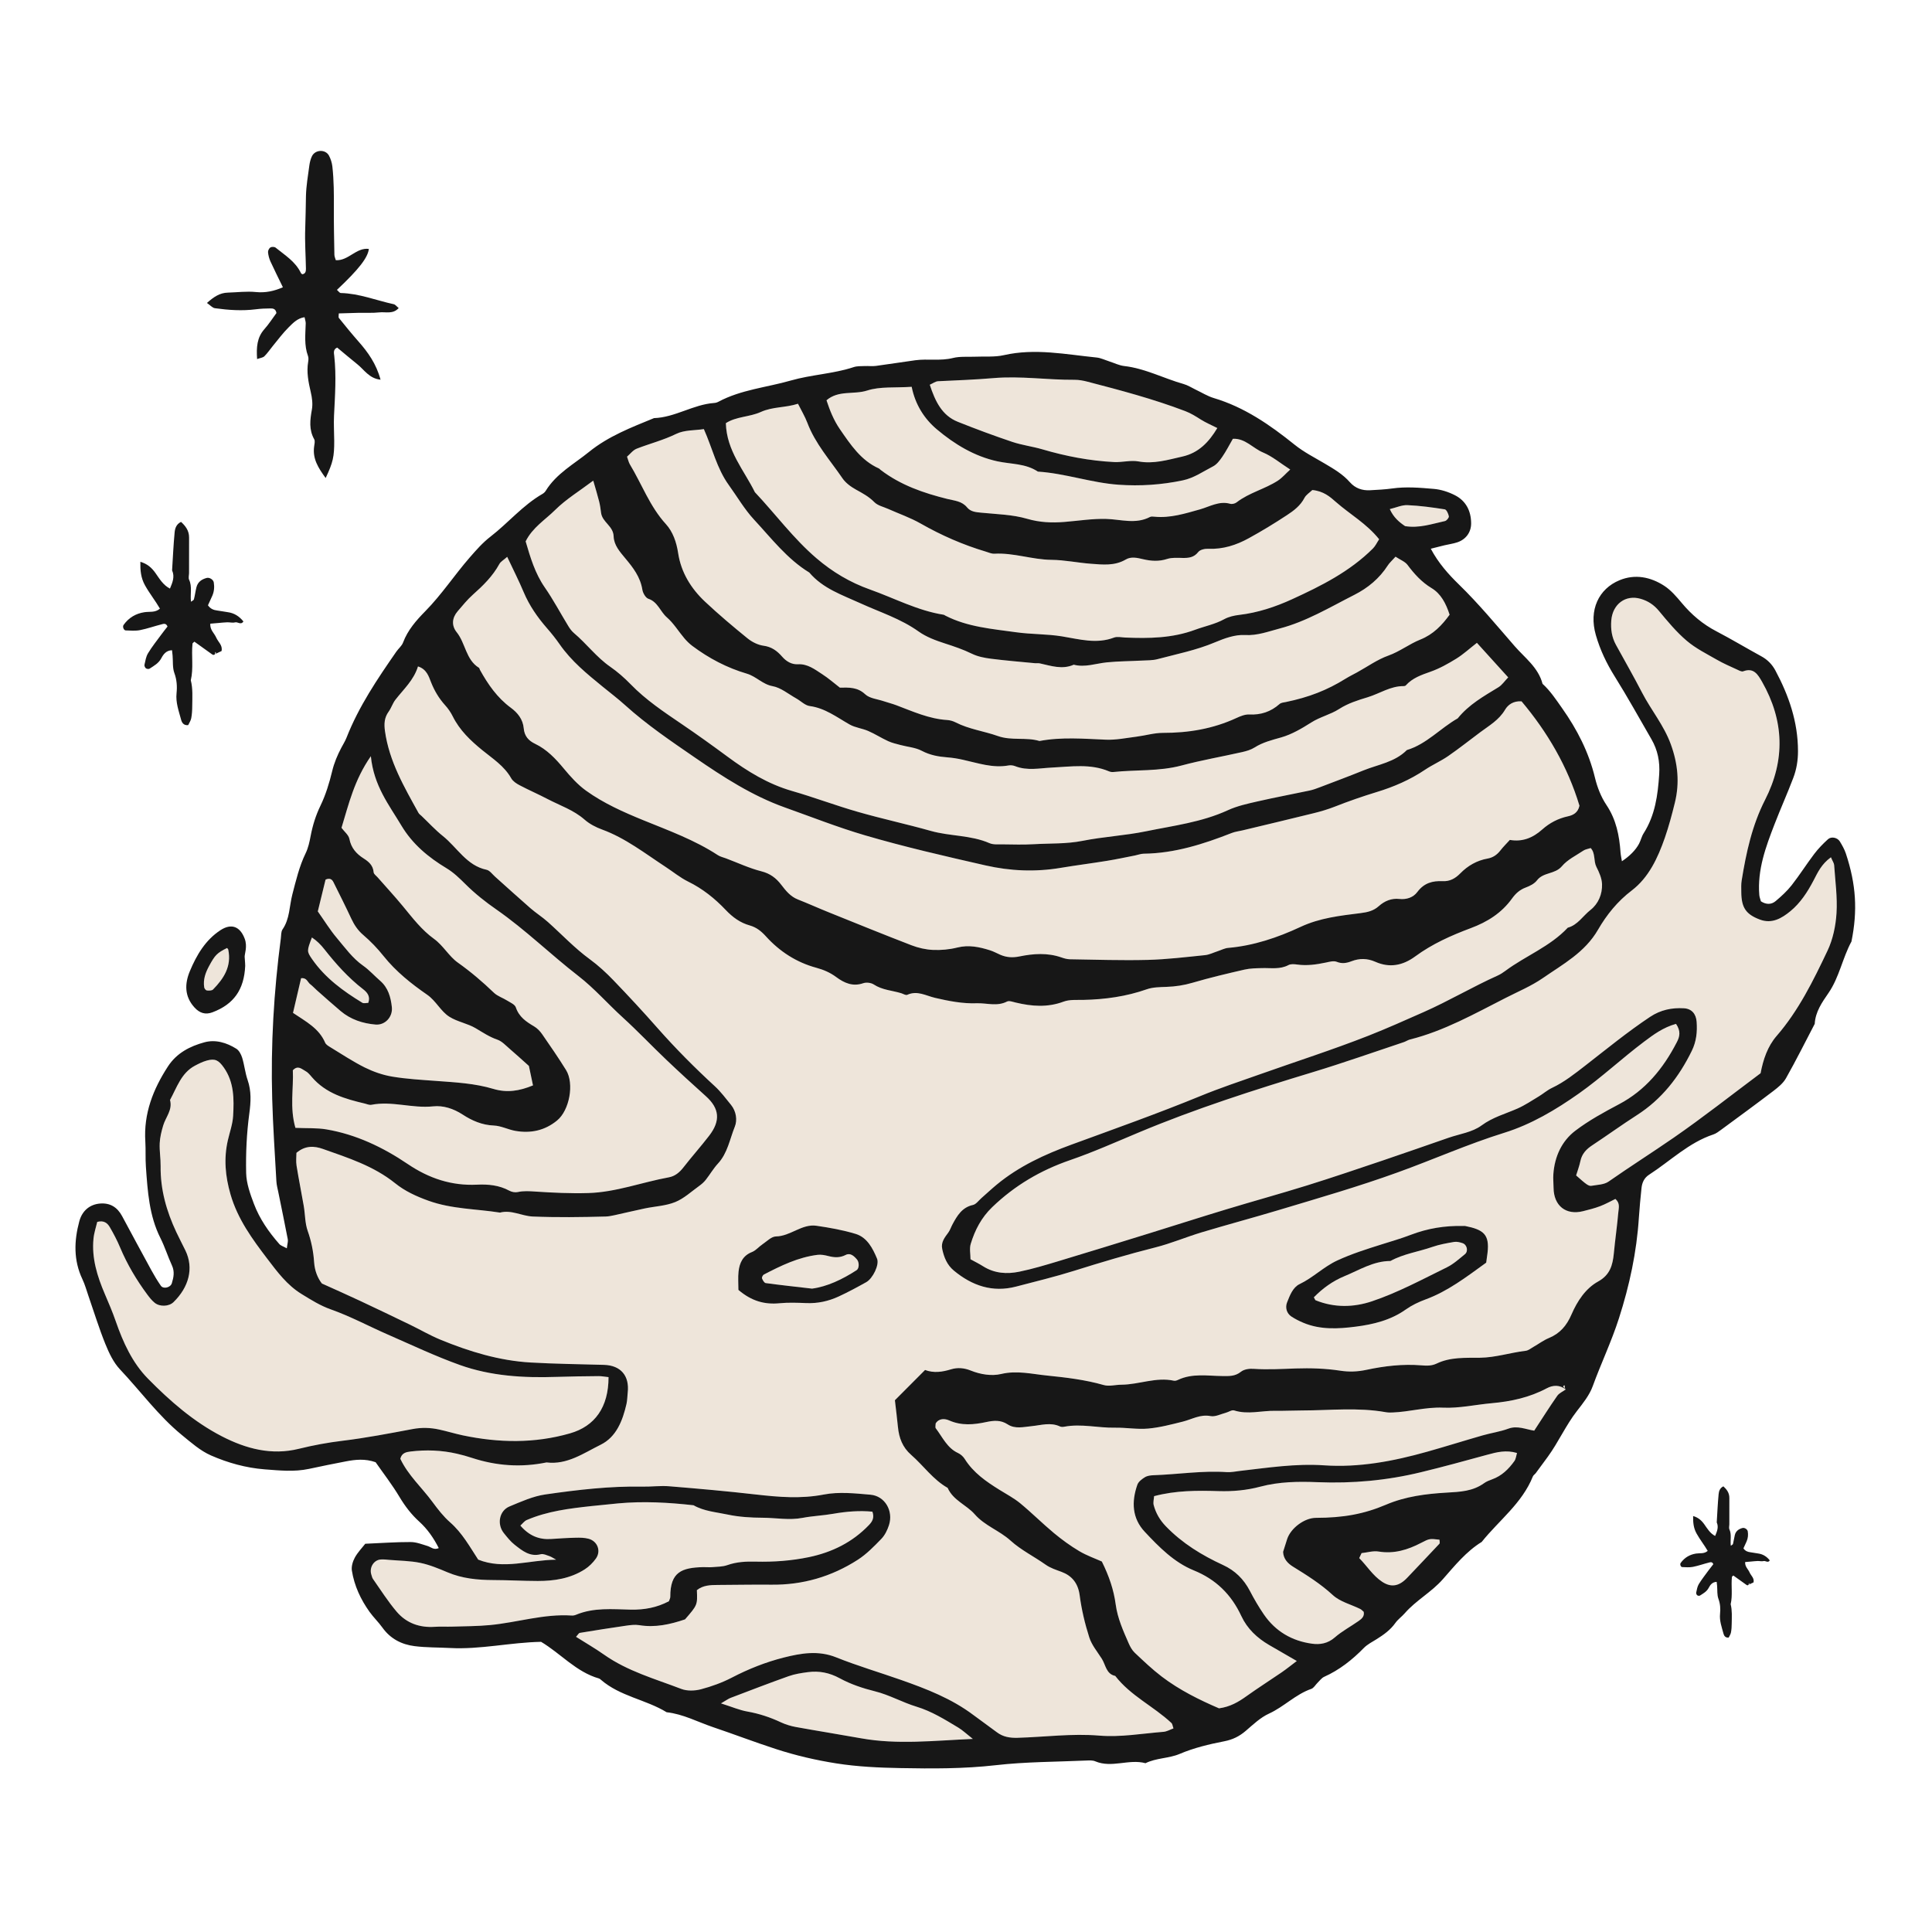 <svg width="108" height="108" viewBox="0 0 108 108" fill="none" xmlns="http://www.w3.org/2000/svg">
<path fill-rule="evenodd" clip-rule="evenodd" d="M12.016 36.564C11.949 36.647 11.886 36.6 11.825 36.556C11.504 36.327 11.183 36.097 10.867 35.87C10.819 35.917 10.764 35.947 10.761 35.981C10.691 36.661 10.826 37.352 10.666 38.028C10.786 38.501 10.75 38.986 10.746 39.467C10.745 39.694 10.733 39.924 10.691 40.146C10.665 40.287 10.575 40.414 10.52 40.534C10.262 40.565 10.165 40.388 10.124 40.232C9.996 39.746 9.813 39.277 9.87 38.742C9.908 38.377 9.885 37.998 9.747 37.623C9.638 37.326 9.676 36.973 9.648 36.645C9.64 36.551 9.628 36.457 9.616 36.348C9.29 36.358 9.131 36.58 9.021 36.789C8.867 37.082 8.609 37.216 8.363 37.378C8.314 37.409 8.206 37.397 8.158 37.361C8.108 37.323 8.062 37.221 8.076 37.162C8.126 36.942 8.161 36.703 8.275 36.517C8.495 36.153 8.763 35.819 9.014 35.476C9.13 35.318 9.253 35.165 9.365 35.022C9.28 34.821 9.142 34.872 9.039 34.899C8.635 35 8.238 35.143 7.83 35.224C7.57 35.275 7.295 35.249 7.028 35.241C6.915 35.237 6.839 35.031 6.907 34.936C7.197 34.528 7.591 34.297 8.073 34.223C8.36 34.178 8.672 34.259 8.941 34.024C8.684 33.579 8.36 33.177 8.107 32.723C7.87 32.296 7.839 31.887 7.846 31.405C8.23 31.515 8.476 31.732 8.687 32.029C8.916 32.353 9.122 32.71 9.501 32.902C9.64 32.567 9.782 32.245 9.62 31.883C9.665 31.175 9.695 30.466 9.762 29.761C9.783 29.544 9.849 29.305 10.12 29.174C10.37 29.404 10.573 29.663 10.57 30.051C10.566 30.711 10.568 31.371 10.568 32.031C10.567 32.157 10.524 32.305 10.571 32.408C10.753 32.796 10.624 33.205 10.677 33.637C10.745 33.584 10.828 33.554 10.84 33.505C10.897 33.284 10.925 33.056 10.979 32.835C11.054 32.53 11.275 32.381 11.555 32.307C11.709 32.266 11.925 32.398 11.951 32.561C11.992 32.817 11.971 33.068 11.866 33.307C11.785 33.487 11.701 33.667 11.625 33.836C11.765 34.039 11.945 34.104 12.149 34.129C12.344 34.154 12.537 34.195 12.732 34.221C13.092 34.27 13.374 34.449 13.607 34.74C13.464 34.959 13.292 34.749 13.139 34.791C13.001 34.828 12.845 34.782 12.697 34.787C12.525 34.792 12.354 34.814 12.182 34.828C12.042 34.839 11.902 34.852 11.755 34.864C11.73 35.216 11.982 35.397 12.089 35.645C12.194 35.89 12.456 36.067 12.385 36.394C12.253 36.455 12.125 36.515 11.997 36.575C12.038 36.542 12.128 36.524 12.037 36.447C12.029 36.484 12.023 36.524 12.016 36.564Z" fill="#171717"/>
<path fill-rule="evenodd" clip-rule="evenodd" d="M97.748 88.586C97.699 88.648 97.653 88.613 97.606 88.581C97.368 88.41 97.13 88.239 96.894 88.071C96.859 88.106 96.818 88.127 96.815 88.153C96.763 88.659 96.864 89.173 96.745 89.676C96.834 90.028 96.808 90.388 96.804 90.746C96.803 90.915 96.794 91.086 96.763 91.251C96.744 91.356 96.678 91.451 96.636 91.54C96.444 91.564 96.372 91.432 96.342 91.316C96.246 90.954 96.111 90.605 96.152 90.208C96.181 89.935 96.164 89.654 96.061 89.375C95.98 89.154 96.008 88.891 95.987 88.647C95.981 88.576 95.973 88.507 95.963 88.427C95.721 88.434 95.602 88.599 95.521 88.755C95.407 88.973 95.215 89.073 95.031 89.192C94.995 89.216 94.915 89.207 94.879 89.179C94.841 89.151 94.808 89.076 94.817 89.031C94.854 88.868 94.881 88.689 94.965 88.551C95.13 88.281 95.329 88.033 95.515 87.776C95.602 87.659 95.694 87.546 95.776 87.439C95.713 87.29 95.611 87.328 95.535 87.347C95.233 87.423 94.938 87.529 94.635 87.589C94.442 87.627 94.237 87.608 94.038 87.601C93.954 87.599 93.898 87.446 93.948 87.374C94.164 87.07 94.457 86.899 94.816 86.844C95.029 86.811 95.261 86.871 95.462 86.696C95.27 86.365 95.029 86.066 94.841 85.728C94.665 85.411 94.641 85.107 94.647 84.747C94.932 84.83 95.116 84.991 95.272 85.212C95.442 85.452 95.596 85.718 95.878 85.861C95.981 85.611 96.087 85.371 95.967 85.103C95.999 84.576 96.022 84.049 96.072 83.524C96.088 83.363 96.137 83.185 96.338 83.087C96.524 83.258 96.675 83.451 96.672 83.74C96.67 84.23 96.671 84.721 96.671 85.213C96.671 85.306 96.638 85.416 96.674 85.492C96.809 85.782 96.713 86.085 96.753 86.407C96.804 86.368 96.865 86.345 96.875 86.308C96.917 86.144 96.937 85.975 96.978 85.81C97.033 85.583 97.198 85.472 97.406 85.416C97.52 85.386 97.681 85.484 97.701 85.606C97.731 85.796 97.716 85.983 97.638 86.161C97.578 86.296 97.516 86.429 97.459 86.554C97.563 86.706 97.696 86.754 97.848 86.772C97.993 86.791 98.137 86.822 98.282 86.841C98.55 86.878 98.76 87.01 98.932 87.227C98.826 87.39 98.698 87.234 98.583 87.265C98.482 87.292 98.365 87.258 98.255 87.261C98.127 87.265 98 87.281 97.872 87.292C97.768 87.3 97.663 87.31 97.555 87.319C97.536 87.581 97.724 87.716 97.803 87.9C97.881 88.082 98.076 88.213 98.024 88.457C97.925 88.503 97.83 88.547 97.734 88.592C97.764 88.567 97.832 88.554 97.764 88.496C97.758 88.527 97.754 88.556 97.748 88.586Z" fill="#171717"/>
<path fill-rule="evenodd" clip-rule="evenodd" d="M18.204 26.721C17.779 26.142 17.473 25.641 17.558 24.977C17.576 24.836 17.623 24.659 17.564 24.554C17.261 24.014 17.332 23.468 17.435 22.893C17.49 22.585 17.447 22.239 17.374 21.93C17.241 21.363 17.127 20.804 17.228 20.218C17.245 20.115 17.252 19.994 17.217 19.9C16.996 19.303 17.073 18.689 17.09 18.078C17.092 17.978 17.054 17.878 17.025 17.732C16.636 17.785 16.384 18.051 16.145 18.288C15.819 18.61 15.543 18.986 15.249 19.342C15.091 19.532 14.954 19.745 14.778 19.916C14.694 19.998 14.544 20.009 14.372 20.072C14.328 19.415 14.363 18.868 14.781 18.398C15.035 18.112 15.244 17.782 15.453 17.5C15.415 17.262 15.262 17.241 15.13 17.241C14.852 17.241 14.572 17.255 14.294 17.29C13.531 17.387 12.771 17.334 12.015 17.229C11.873 17.21 11.748 17.058 11.569 16.936C11.948 16.595 12.288 16.37 12.733 16.358C13.257 16.343 13.786 16.273 14.303 16.325C14.84 16.379 15.323 16.273 15.814 16.058C15.581 15.577 15.34 15.1 15.118 14.614C15.046 14.454 14.999 14.273 14.983 14.098C14.975 14.011 15.043 13.876 15.116 13.832C15.189 13.789 15.343 13.791 15.408 13.844C15.924 14.264 16.511 14.615 16.819 15.258C16.833 15.288 16.869 15.307 16.893 15.331C17.077 15.311 17.104 15.166 17.102 15.024C17.09 14.269 17.033 13.512 17.063 12.759C17.087 12.159 17.088 11.56 17.103 10.96C17.117 10.387 17.217 9.816 17.293 9.247C17.317 9.072 17.362 8.891 17.438 8.733C17.621 8.357 18.192 8.333 18.39 8.699C18.489 8.884 18.556 9.102 18.58 9.311C18.667 10.09 18.668 10.873 18.663 11.658C18.658 12.52 18.677 13.383 18.693 14.245C18.695 14.346 18.745 14.445 18.772 14.544C19.476 14.591 19.91 13.824 20.619 13.915C20.562 14.407 20.055 15.056 18.835 16.204C18.91 16.267 18.98 16.379 19.052 16.38C20.075 16.404 21.026 16.791 22.011 17.006C22.1 17.025 22.172 17.128 22.287 17.221C21.962 17.58 21.554 17.423 21.201 17.463C20.821 17.505 20.434 17.479 20.049 17.487C19.678 17.496 19.307 17.509 18.939 17.52C18.939 17.64 18.91 17.733 18.944 17.774C19.299 18.214 19.654 18.653 20.028 19.076C20.57 19.688 21.036 20.342 21.273 21.225C20.631 21.157 20.357 20.663 19.968 20.356C19.589 20.054 19.219 19.736 18.849 19.43C18.61 19.532 18.669 19.74 18.685 19.897C18.807 21.011 18.727 22.122 18.672 23.235C18.649 23.699 18.68 24.166 18.683 24.631C18.687 25.529 18.618 25.846 18.204 26.721Z" fill="#171717"/>
<path fill-rule="evenodd" clip-rule="evenodd" d="M93.689 57.235C93.967 57.638 93.904 57.947 93.736 58.273C92.978 59.736 91.981 60.947 90.519 61.721C89.677 62.167 88.829 62.629 88.07 63.205C87.312 63.782 86.912 64.645 86.841 65.635C86.822 65.89 86.851 66.147 86.853 66.404C86.865 67.404 87.544 67.945 88.499 67.705C88.821 67.623 89.146 67.543 89.456 67.424C89.757 67.311 90.041 67.149 90.309 67.019C90.587 67.264 90.492 67.538 90.472 67.772C90.406 68.537 90.294 69.298 90.222 70.063C90.159 70.728 90.003 71.271 89.346 71.634C88.641 72.023 88.178 72.731 87.857 73.473C87.584 74.103 87.21 74.538 86.595 74.794C86.291 74.92 86.019 75.126 85.729 75.291C85.586 75.373 85.443 75.493 85.291 75.51C84.439 75.61 83.616 75.884 82.749 75.897C81.928 75.909 81.09 75.85 80.314 76.224C80.038 76.357 79.761 76.348 79.466 76.323C78.428 76.237 77.402 76.357 76.385 76.574C75.9 76.678 75.427 76.699 74.917 76.619C74.102 76.494 73.264 76.469 72.439 76.497C71.651 76.524 70.868 76.572 70.079 76.516C69.846 76.501 69.551 76.541 69.378 76.68C69.044 76.948 68.708 76.922 68.326 76.919C67.504 76.912 66.663 76.758 65.87 77.131C65.796 77.165 65.703 77.197 65.629 77.181C64.629 76.963 63.676 77.399 62.692 77.405C62.362 77.407 62.009 77.511 61.707 77.424C60.667 77.124 59.596 77 58.537 76.893C57.697 76.809 56.854 76.596 55.971 76.805C55.439 76.931 54.819 76.833 54.274 76.613C53.907 76.465 53.532 76.436 53.177 76.543C52.691 76.691 52.214 76.766 51.718 76.581C51.109 77.193 50.55 77.754 50.033 78.273C50.097 78.834 50.157 79.297 50.202 79.762C50.262 80.38 50.46 80.906 50.943 81.328C51.633 81.929 52.168 82.712 52.981 83.171C53.293 83.876 54.029 84.117 54.496 84.649C55.059 85.293 55.873 85.554 56.498 86.12C57.081 86.647 57.807 87.004 58.452 87.46C58.733 87.659 59.038 87.75 59.349 87.867C59.916 88.079 60.27 88.487 60.361 89.174C60.466 89.971 60.653 90.765 60.898 91.528C61.036 91.96 61.352 92.334 61.601 92.726C61.819 93.07 61.841 93.579 62.349 93.682C63.211 94.799 64.493 95.38 65.494 96.318C65.546 96.366 65.551 96.467 65.604 96.618C65.418 96.684 65.236 96.793 65.048 96.809C63.853 96.903 62.647 97.119 61.465 97.021C59.927 96.894 58.417 97.099 56.896 97.142C56.454 97.155 56.081 97.096 55.73 96.83C55.297 96.504 54.855 96.195 54.422 95.869C53.199 94.95 51.804 94.41 50.391 93.912C49.178 93.485 47.94 93.123 46.748 92.645C45.75 92.244 44.777 92.415 43.824 92.655C42.823 92.907 41.854 93.292 40.924 93.776C40.377 94.06 39.783 94.274 39.189 94.43C38.843 94.521 38.415 94.535 38.087 94.409C36.62 93.845 35.092 93.422 33.773 92.493C33.27 92.139 32.735 91.831 32.207 91.497C32.311 91.388 32.359 91.288 32.42 91.278C33.279 91.135 34.139 91 35 90.876C35.245 90.841 35.503 90.806 35.742 90.846C36.63 90.994 37.468 90.804 38.301 90.522C38.999 89.718 38.999 89.718 38.963 88.888C39.31 88.61 39.722 88.6 40.138 88.599C41.134 88.596 42.13 88.572 43.126 88.584C44.872 88.604 46.488 88.138 47.96 87.189C48.446 86.876 48.867 86.445 49.274 86.024C49.47 85.821 49.613 85.531 49.702 85.254C49.959 84.461 49.476 83.624 48.667 83.553C47.803 83.478 46.905 83.381 46.068 83.543C44.776 83.793 43.526 83.686 42.25 83.54C40.644 83.356 39.033 83.215 37.424 83.083C36.93 83.042 36.43 83.111 35.934 83.101C34.106 83.068 32.294 83.28 30.491 83.54C29.806 83.638 29.141 83.939 28.491 84.209C27.913 84.449 27.773 85.206 28.176 85.704C28.362 85.934 28.549 86.174 28.778 86.352C29.202 86.685 29.628 87.04 30.238 86.88C30.38 86.844 30.559 86.933 30.714 86.985C30.821 87.02 30.917 87.09 31.097 87.186C29.587 87.201 28.171 87.756 26.739 87.183C26.269 86.463 25.846 85.691 25.172 85.1C24.799 84.773 24.484 84.366 24.185 83.961C23.589 83.15 22.822 82.471 22.387 81.546C22.463 81.218 22.715 81.168 22.957 81.138C23.828 81.033 24.696 81.064 25.554 81.262C25.837 81.326 26.118 81.406 26.395 81.496C27.762 81.944 29.148 82.04 30.558 81.75C31.711 81.894 32.635 81.229 33.587 80.758C34.459 80.328 34.813 79.418 35.028 78.481C35.075 78.274 35.073 78.055 35.097 77.844C35.205 76.903 34.706 76.322 33.771 76.295C32.404 76.255 31.036 76.243 29.671 76.164C27.915 76.063 26.243 75.552 24.62 74.884C24.044 74.647 23.501 74.328 22.938 74.056C22.005 73.604 21.07 73.154 20.131 72.714C19.454 72.396 18.771 72.096 18.003 71.748C17.772 71.455 17.598 71.04 17.566 70.552C17.526 69.953 17.409 69.376 17.206 68.802C17.053 68.373 17.067 67.883 16.989 67.424C16.86 66.666 16.706 65.913 16.584 65.156C16.546 64.91 16.578 64.652 16.578 64.443C17.08 64.015 17.59 64.059 18.057 64.225C19.463 64.722 20.889 65.174 22.096 66.143C22.644 66.583 23.278 66.875 23.954 67.119C25.262 67.592 26.623 67.574 27.957 67.784C28.594 67.614 29.171 67.976 29.79 68.002C31.149 68.059 32.508 68.04 33.865 68.002C34.03 67.997 34.195 67.965 34.356 67.93C34.924 67.806 35.489 67.669 36.057 67.549C36.623 67.431 37.225 67.409 37.753 67.195C38.241 66.997 38.656 66.605 39.097 66.289C39.23 66.195 39.357 66.082 39.459 65.955C39.693 65.658 39.885 65.322 40.14 65.046C40.681 64.463 40.803 63.676 41.086 62.977C41.232 62.616 41.165 62.121 40.873 61.762C40.581 61.404 40.301 61.026 39.964 60.716C38.85 59.693 37.784 58.623 36.779 57.484C35.972 56.568 35.142 55.673 34.296 54.793C33.89 54.37 33.452 53.967 32.982 53.624C32.134 53.005 31.416 52.238 30.637 51.54C30.328 51.263 29.973 51.04 29.659 50.767C28.995 50.19 28.345 49.596 27.688 49.01C27.532 48.87 27.384 48.655 27.205 48.618C26.093 48.388 25.565 47.371 24.762 46.73C24.339 46.394 23.968 45.987 23.574 45.611C23.514 45.554 23.438 45.506 23.399 45.434C22.602 43.99 21.765 42.564 21.528 40.871C21.471 40.467 21.488 40.117 21.733 39.78C21.881 39.575 21.956 39.315 22.109 39.118C22.569 38.525 23.138 38.02 23.373 37.253C23.856 37.403 23.976 37.812 24.101 38.129C24.294 38.618 24.545 39.039 24.889 39.42C25.057 39.605 25.203 39.819 25.316 40.043C25.706 40.826 26.311 41.398 26.965 41.931C27.547 42.406 28.191 42.81 28.584 43.503C28.679 43.673 28.878 43.803 29.056 43.896C29.569 44.166 30.104 44.396 30.617 44.665C31.315 45.03 32.07 45.276 32.686 45.815C32.964 46.06 33.316 46.242 33.663 46.37C34.971 46.847 36.063 47.706 37.215 48.459C37.635 48.734 38.03 49.062 38.476 49.28C39.276 49.672 39.968 50.224 40.572 50.861C40.967 51.279 41.394 51.584 41.91 51.729C42.298 51.837 42.561 52.053 42.823 52.342C43.597 53.197 44.539 53.799 45.634 54.095C46.047 54.207 46.408 54.362 46.75 54.615C47.199 54.947 47.675 55.163 48.26 54.961C48.435 54.901 48.7 54.932 48.855 55.033C49.329 55.344 49.874 55.363 50.385 55.52C50.499 55.555 50.64 55.648 50.725 55.61C51.284 55.353 51.759 55.657 52.278 55.78C53.038 55.957 53.828 56.111 54.599 56.081C55.157 56.06 55.741 56.275 56.298 55.986C56.42 55.923 56.621 56.003 56.781 56.041C57.678 56.255 58.56 56.328 59.459 55.991C59.796 55.865 60.197 55.903 60.569 55.894C61.778 55.867 62.959 55.706 64.111 55.301C64.453 55.18 64.844 55.18 65.213 55.166C65.713 55.149 66.193 55.076 66.678 54.933C67.635 54.651 68.605 54.422 69.576 54.2C69.896 54.126 70.235 54.125 70.566 54.116C71.059 54.103 71.557 54.198 72.033 53.947C72.166 53.876 72.36 53.894 72.52 53.917C73.064 53.994 73.594 53.917 74.125 53.806C74.324 53.764 74.556 53.696 74.728 53.764C75.029 53.883 75.278 53.839 75.562 53.73C76.001 53.562 76.438 53.563 76.891 53.764C77.678 54.112 78.412 53.982 79.118 53.464C80.067 52.764 81.138 52.288 82.227 51.882C83.151 51.537 83.948 51.039 84.533 50.222C84.741 49.934 84.972 49.733 85.3 49.611C85.528 49.526 85.781 49.399 85.925 49.212C86.287 48.743 86.931 48.882 87.319 48.421C87.634 48.048 88.114 47.821 88.529 47.543C88.628 47.476 88.76 47.46 88.929 47.405C89.202 47.698 89.08 48.129 89.247 48.457C89.399 48.754 89.551 49.093 89.562 49.419C89.581 49.986 89.354 50.523 88.916 50.866C88.495 51.196 88.201 51.708 87.647 51.856C86.651 52.919 85.295 53.425 84.158 54.27C84.024 54.37 83.881 54.464 83.731 54.532C82.326 55.16 81 55.952 79.588 56.575C78.566 57.027 77.539 57.488 76.503 57.895C74.494 58.685 72.436 59.343 70.402 60.065C69.305 60.453 68.2 60.82 67.123 61.262C64.739 62.241 62.313 63.102 59.895 63.987C58.411 64.53 56.971 65.19 55.725 66.22C55.434 66.459 55.158 66.719 54.875 66.968C54.717 67.104 54.574 67.317 54.395 67.357C53.79 67.488 53.515 67.95 53.251 68.442C53.171 68.592 53.118 68.76 53.021 68.895C52.82 69.172 52.597 69.435 52.678 69.817C52.776 70.285 52.95 70.711 53.326 71.024C54.352 71.876 55.493 72.263 56.805 71.919C57.889 71.635 58.981 71.373 60.049 71.037C61.553 70.564 63.063 70.114 64.591 69.73C65.472 69.508 66.319 69.145 67.192 68.883C68.622 68.454 70.065 68.069 71.496 67.639C73.721 66.97 75.954 66.327 78.146 65.534C80.135 64.815 82.071 63.95 84.097 63.321C85.597 62.855 86.965 62.047 88.277 61.119C89.544 60.224 90.672 59.163 91.906 58.236C92.43 57.837 92.968 57.436 93.689 57.235ZM83.079 70.583C83.108 70.368 83.135 70.2 83.154 70.032C83.275 69.002 82.927 68.738 81.901 68.533C81.861 68.525 81.818 68.534 81.777 68.533C80.775 68.509 79.807 68.666 78.864 69.027C78.323 69.235 77.764 69.394 77.212 69.568C76.384 69.83 75.565 70.088 74.764 70.457C73.995 70.811 73.405 71.42 72.652 71.78C72.271 71.961 72.105 72.409 71.947 72.807C71.832 73.098 71.927 73.425 72.191 73.596C72.399 73.732 72.624 73.847 72.853 73.942C73.806 74.345 74.819 74.286 75.789 74.16C76.757 74.036 77.735 73.804 78.581 73.204C78.918 72.964 79.304 72.78 79.692 72.638C80.919 72.188 81.948 71.401 83.079 70.583ZM41.278 72.106C42.02 72.74 42.752 72.933 43.578 72.854C44.072 72.807 44.572 72.825 45.069 72.846C45.704 72.873 46.307 72.742 46.878 72.479C47.405 72.236 47.918 71.958 48.426 71.674C48.782 71.475 49.169 70.705 49.026 70.361C48.783 69.772 48.467 69.17 47.828 68.977C47.116 68.761 46.376 68.63 45.64 68.523C44.824 68.404 44.189 69.107 43.376 69.12C43.125 69.123 42.874 69.387 42.634 69.549C42.426 69.688 42.254 69.906 42.03 69.993C41.529 70.19 41.34 70.591 41.285 71.08C41.248 71.411 41.278 71.753 41.278 72.106Z" fill="#EEE5DA"/>
<path fill-rule="evenodd" clip-rule="evenodd" d="M102.349 47.922C102.441 48.138 102.52 48.244 102.528 48.356C102.588 49.251 102.714 50.154 102.659 51.044C102.616 51.755 102.459 52.508 102.157 53.143C101.359 54.82 100.538 56.495 99.311 57.909C98.804 58.494 98.559 59.23 98.416 59.993C96.782 61.212 95.201 62.461 93.55 63.601C92.35 64.431 91.117 65.213 89.918 66.049C89.665 66.226 89.292 66.227 88.969 66.285C88.799 66.314 88.665 66.204 88.103 65.706C88.179 65.457 88.282 65.185 88.342 64.903C88.429 64.492 88.676 64.238 89.005 64.021C89.843 63.468 90.656 62.876 91.502 62.334C92.881 61.453 93.851 60.212 94.572 58.736C94.826 58.218 94.883 57.675 94.839 57.112C94.805 56.671 94.56 56.387 94.13 56.362C93.459 56.322 92.831 56.447 92.239 56.841C90.984 57.676 89.817 58.633 88.626 59.556C88.027 60.02 87.441 60.49 86.754 60.813C86.493 60.936 86.268 61.137 86.017 61.287C85.626 61.522 85.242 61.782 84.827 61.965C84.15 62.265 83.446 62.448 82.813 62.914C82.297 63.294 81.582 63.387 80.954 63.606C79.739 64.027 78.526 64.455 77.308 64.866C75.896 65.342 74.483 65.822 73.061 66.265C71.558 66.733 70.041 67.15 68.534 67.606C67.106 68.038 65.684 68.497 64.259 68.937C62.556 69.464 60.852 69.991 59.146 70.504C58.43 70.719 57.714 70.934 56.985 71.086C56.283 71.231 55.583 71.186 54.944 70.779C54.734 70.645 54.511 70.537 54.249 70.392C54.249 70.106 54.181 69.794 54.261 69.531C54.498 68.754 54.86 68.06 55.462 67.48C56.727 66.263 58.172 65.416 59.81 64.853C61.104 64.407 62.362 63.847 63.628 63.315C66.816 61.977 70.097 60.931 73.395 59.93C75.099 59.412 76.781 58.816 78.473 58.254C78.591 58.214 78.698 58.138 78.818 58.107C80.719 57.632 82.425 56.668 84.158 55.785C84.859 55.428 85.602 55.118 86.241 54.675C87.361 53.9 88.591 53.248 89.33 51.968C89.815 51.13 90.418 50.383 91.212 49.778C92.159 49.057 92.67 47.96 93.063 46.831C93.286 46.189 93.463 45.527 93.624 44.866C93.894 43.758 93.795 42.7 93.397 41.606C93.008 40.538 92.299 39.699 91.793 38.722C91.325 37.82 90.82 36.938 90.33 36.047C90.096 35.622 90.031 35.17 90.068 34.686C90.141 33.769 90.866 33.225 91.713 33.473C92.123 33.593 92.451 33.809 92.737 34.153C93.22 34.737 93.712 35.33 94.282 35.815C94.786 36.245 95.396 36.547 95.973 36.879C96.334 37.086 96.717 37.251 97.094 37.425C97.205 37.477 97.35 37.561 97.443 37.526C98.027 37.306 98.261 37.696 98.502 38.12C99.733 40.288 99.801 42.487 98.665 44.714C97.942 46.129 97.608 47.662 97.357 49.222C97.323 49.43 97.335 49.649 97.336 49.862C97.342 50.735 97.592 51.107 98.373 51.403C99.046 51.657 99.595 51.334 100.083 50.933C100.639 50.476 101.034 49.869 101.373 49.222C101.608 48.779 101.815 48.309 102.349 47.922Z" fill="#EEE5DA"/>
<path fill-rule="evenodd" clip-rule="evenodd" d="M28.353 31.128C28.708 31.882 29.014 32.481 29.275 33.102C29.594 33.858 30.049 34.51 30.58 35.118C30.83 35.403 31.067 35.702 31.284 36.014C31.941 36.961 32.814 37.67 33.686 38.382C34.109 38.726 34.543 39.056 34.948 39.421C36.166 40.52 37.52 41.435 38.857 42.355C40.437 43.443 42.062 44.492 43.872 45.136C45.358 45.665 46.831 46.247 48.338 46.69C50.564 47.344 52.829 47.861 55.09 48.376C56.471 48.691 57.877 48.752 59.286 48.515C60.145 48.371 61.009 48.263 61.869 48.123C62.398 48.038 62.925 47.924 63.452 47.821C63.614 47.79 63.775 47.725 63.937 47.722C65.658 47.702 67.269 47.188 68.857 46.564C69.047 46.489 69.257 46.467 69.456 46.419C70.783 46.1 72.11 45.787 73.434 45.459C73.834 45.361 74.233 45.243 74.617 45.092C75.389 44.788 76.168 44.517 76.963 44.276C77.901 43.991 78.826 43.593 79.665 43.028C80.078 42.75 80.541 42.551 80.951 42.267C81.567 41.843 82.154 41.374 82.755 40.927C83.254 40.555 83.796 40.251 84.137 39.671C84.297 39.4 84.596 39.174 85.056 39.205C86.497 40.913 87.636 42.854 88.294 45.041C88.207 45.443 87.929 45.571 87.651 45.632C87.106 45.751 86.623 46.003 86.217 46.365C85.683 46.843 85.1 47.073 84.402 46.953C84.21 47.165 84.03 47.34 83.877 47.538C83.686 47.784 83.457 47.941 83.154 47.995C82.563 48.1 82.054 48.392 81.634 48.82C81.35 49.11 81.047 49.276 80.647 49.258C80.084 49.231 79.607 49.356 79.23 49.865C79.007 50.164 78.634 50.297 78.224 50.252C77.792 50.203 77.399 50.363 77.076 50.654C76.778 50.922 76.441 50.996 76.056 51.044C74.917 51.189 73.786 51.308 72.7 51.815C71.423 52.411 70.078 52.866 68.656 52.988C68.456 53.006 68.261 53.11 68.065 53.175C67.83 53.25 67.601 53.369 67.362 53.393C66.295 53.501 65.226 53.632 64.155 53.659C62.709 53.696 61.26 53.645 59.812 53.624C59.652 53.621 59.486 53.574 59.332 53.52C58.561 53.252 57.771 53.306 57.003 53.463C56.608 53.543 56.272 53.524 55.921 53.373C55.73 53.291 55.545 53.186 55.348 53.124C54.75 52.935 54.156 52.808 53.516 52.968C53.078 53.078 52.61 53.121 52.16 53.101C51.755 53.084 51.337 52.988 50.956 52.842C49.406 52.246 47.867 51.619 46.325 50.997C45.748 50.765 45.18 50.508 44.602 50.28C44.191 50.119 43.93 49.795 43.672 49.457C43.385 49.082 43.048 48.83 42.565 48.707C41.887 48.535 41.241 48.23 40.582 47.982C40.428 47.924 40.261 47.89 40.126 47.801C38.825 46.951 37.385 46.431 35.964 45.851C34.857 45.399 33.746 44.906 32.761 44.198C32.297 43.864 31.894 43.416 31.523 42.968C31.058 42.407 30.568 41.892 29.916 41.581C29.543 41.401 29.316 41.144 29.278 40.715C29.233 40.204 28.932 39.84 28.556 39.564C27.8 39.007 27.28 38.257 26.829 37.443C26.809 37.406 26.805 37.348 26.775 37.33C26.043 36.88 26.026 35.956 25.532 35.342C25.232 34.971 25.266 34.541 25.584 34.17C25.858 33.852 26.125 33.52 26.436 33.243C27.005 32.737 27.541 32.213 27.916 31.528C27.986 31.394 28.144 31.313 28.353 31.128Z" fill="#EEE5DA"/>
<path fill-rule="evenodd" clip-rule="evenodd" d="M82.56 35.935C83.162 36.6 83.715 37.211 84.308 37.867C84.108 38.074 83.964 38.296 83.763 38.417C82.944 38.917 82.108 39.384 81.487 40.158C80.515 40.707 79.744 41.598 78.644 41.929C77.969 42.608 77.049 42.73 76.222 43.064C75.42 43.389 74.609 43.693 73.8 44.001C73.607 44.074 73.41 44.149 73.209 44.192C72.239 44.398 71.263 44.578 70.297 44.799C69.735 44.928 69.157 45.054 68.635 45.294C67.173 45.964 65.601 46.154 64.061 46.471C62.89 46.711 61.685 46.771 60.512 47.005C59.604 47.186 58.696 47.139 57.788 47.192C57.211 47.225 56.63 47.207 56.05 47.2C55.803 47.198 55.53 47.227 55.313 47.133C54.26 46.676 53.111 46.755 52.031 46.449C50.675 46.066 49.298 45.77 47.945 45.382C46.713 45.029 45.51 44.572 44.278 44.218C42.938 43.832 41.778 43.12 40.663 42.295C39.824 41.674 38.975 41.064 38.111 40.479C37.11 39.798 36.105 39.13 35.25 38.248C34.901 37.889 34.517 37.553 34.109 37.27C33.344 36.74 32.787 35.982 32.083 35.387C31.958 35.282 31.855 35.141 31.768 34.998C31.327 34.277 30.93 33.525 30.451 32.833C29.906 32.049 29.646 31.164 29.383 30.263C29.766 29.491 30.471 29.065 31.029 28.511C31.641 27.903 32.395 27.447 33.163 26.869C33.292 27.323 33.402 27.677 33.493 28.037C33.545 28.242 33.572 28.454 33.599 28.665C33.667 29.198 34.284 29.4 34.303 29.985C34.318 30.475 34.648 30.845 34.948 31.203C35.383 31.724 35.795 32.251 35.909 32.967C35.939 33.155 36.091 33.423 36.244 33.473C36.771 33.645 36.909 34.194 37.28 34.515C37.655 34.838 37.923 35.291 38.25 35.676C38.383 35.833 38.533 35.982 38.697 36.105C39.627 36.803 40.649 37.336 41.746 37.658C42.274 37.814 42.624 38.255 43.188 38.357C43.653 38.442 44.072 38.799 44.508 39.042C44.763 39.184 44.999 39.436 45.264 39.47C46.117 39.583 46.773 40.091 47.488 40.498C47.805 40.678 48.195 40.715 48.533 40.862C48.913 41.027 49.268 41.258 49.646 41.43C49.866 41.533 50.109 41.585 50.344 41.648C50.741 41.755 51.174 41.784 51.53 41.972C51.992 42.217 52.463 42.299 52.961 42.337C53.248 42.359 53.535 42.408 53.817 42.469C54.661 42.654 55.49 42.951 56.377 42.79C56.495 42.769 56.634 42.784 56.746 42.829C57.425 43.099 58.133 42.94 58.809 42.908C59.886 42.856 60.952 42.68 61.992 43.119C62.066 43.15 62.156 43.165 62.235 43.156C63.506 43.022 64.792 43.129 66.052 42.792C67.167 42.494 68.307 42.298 69.434 42.043C69.672 41.989 69.921 41.917 70.127 41.788C70.594 41.491 71.103 41.37 71.624 41.22C72.21 41.052 72.767 40.727 73.292 40.393C73.792 40.073 74.373 39.946 74.853 39.637C75.362 39.31 75.898 39.145 76.454 38.977C77.125 38.772 77.732 38.346 78.466 38.355C78.505 38.355 78.558 38.344 78.582 38.317C78.96 37.898 79.455 37.73 79.965 37.55C80.468 37.372 80.948 37.103 81.408 36.819C81.796 36.579 82.14 36.262 82.56 35.935Z" fill="#EEE5DA"/>
<path fill-rule="evenodd" clip-rule="evenodd" d="M78.011 31.119C78.281 31.299 78.537 31.39 78.675 31.575C79.058 32.088 79.472 32.544 80.024 32.877C80.543 33.191 80.824 33.722 81.032 34.362C80.611 34.943 80.127 35.462 79.389 35.756C78.78 35.998 78.248 36.421 77.609 36.649C76.994 36.867 76.439 37.267 75.858 37.587C75.638 37.707 75.414 37.818 75.202 37.949C74.188 38.58 73.171 38.978 71.881 39.243C71.761 39.268 71.615 39.277 71.529 39.353C71.037 39.79 70.48 39.972 69.829 39.941C69.592 39.93 69.337 40.035 69.113 40.139C67.805 40.743 66.436 40.972 65.01 40.969C64.519 40.968 64.031 41.118 63.539 41.18C62.965 41.252 62.385 41.374 61.813 41.35C60.574 41.298 59.339 41.191 58.106 41.422C57.347 41.196 56.548 41.419 55.778 41.145C55.001 40.868 54.167 40.766 53.419 40.383C53.275 40.309 53.106 40.26 52.945 40.25C51.938 40.188 51.03 39.774 50.102 39.423C49.871 39.336 49.631 39.277 49.398 39.199C49.046 39.079 48.613 39.046 48.361 38.809C47.934 38.407 47.464 38.433 46.947 38.44C46.624 38.191 46.308 37.913 45.962 37.688C45.545 37.419 45.141 37.103 44.6 37.133C44.247 37.151 43.95 36.97 43.723 36.71C43.437 36.382 43.133 36.157 42.68 36.097C42.368 36.055 42.037 35.888 41.785 35.684C40.974 35.026 40.174 34.35 39.41 33.634C38.633 32.905 38.074 32.009 37.908 30.922C37.813 30.304 37.609 29.722 37.221 29.297C36.324 28.316 35.879 27.066 35.206 25.954C35.143 25.85 35.119 25.722 35.05 25.53C35.223 25.381 35.381 25.165 35.587 25.084C36.32 24.798 37.08 24.608 37.798 24.256C38.257 24.031 38.833 24.067 39.344 23.988C39.821 25.054 40.065 26.183 40.735 27.11C41.203 27.759 41.612 28.468 42.15 29.048C43.121 30.094 44.001 31.252 45.238 32.005C46.004 32.907 47.077 33.259 48.092 33.723C49.188 34.223 50.343 34.584 51.349 35.302C51.782 35.611 52.309 35.805 52.819 35.969C53.334 36.136 53.839 36.306 54.33 36.546C54.656 36.705 55.036 36.779 55.4 36.825C56.222 36.929 57.048 36.996 57.874 37.075C57.956 37.083 58.042 37.066 58.122 37.084C58.752 37.22 59.376 37.444 60.021 37.157C60.651 37.322 61.251 37.089 61.865 37.028C62.521 36.961 63.182 36.962 63.841 36.927C64.129 36.911 64.427 36.921 64.703 36.848C65.78 36.562 66.875 36.347 67.916 35.908C68.445 35.684 69.04 35.468 69.591 35.499C70.29 35.54 70.898 35.3 71.529 35.136C73.018 34.747 74.343 33.946 75.709 33.252C76.465 32.869 77.108 32.339 77.581 31.604C77.671 31.465 77.8 31.354 78.011 31.119Z" fill="#EEE5DA"/>
<path fill-rule="evenodd" clip-rule="evenodd" d="M34.018 76.982C34.018 78.67 33.252 79.727 31.865 80.125C29.875 80.697 27.877 80.658 25.872 80.238C25.429 80.144 24.993 80.007 24.549 79.912C24.06 79.805 23.573 79.79 23.07 79.884C21.767 80.129 20.461 80.38 19.146 80.54C18.322 80.64 17.514 80.789 16.71 80.988C15.184 81.367 13.756 80.989 12.402 80.291C10.833 79.482 9.501 78.32 8.263 77.06C7.397 76.178 6.879 75.039 6.471 73.864C6.289 73.34 6.075 72.838 5.858 72.331C5.44 71.354 5.115 70.331 5.226 69.233C5.259 68.906 5.369 68.587 5.435 68.304C5.81 68.205 6.006 68.374 6.137 68.598C6.35 68.963 6.549 69.342 6.713 69.732C7.11 70.679 7.627 71.549 8.232 72.365C8.357 72.534 8.491 72.703 8.651 72.831C8.934 73.057 9.44 73.041 9.695 72.793C10.555 71.957 10.845 70.896 10.363 69.901C10.196 69.557 10.016 69.22 9.854 68.874C9.309 67.71 8.96 66.497 8.979 65.187C8.985 64.76 8.907 64.331 8.926 63.907C8.942 63.574 9.025 63.236 9.122 62.914C9.262 62.443 9.656 62.046 9.504 61.49C9.885 60.79 10.131 59.983 10.888 59.577C11.106 59.46 11.332 59.348 11.567 59.284C12.028 59.159 12.222 59.267 12.511 59.675C13.092 60.496 13.084 61.442 13.031 62.38C13.005 62.838 12.84 63.29 12.736 63.743C12.501 64.767 12.592 65.752 12.886 66.767C13.287 68.156 14.107 69.269 14.942 70.367C15.497 71.096 16.05 71.845 16.862 72.34C17.395 72.665 17.899 72.987 18.503 73.2C19.592 73.584 20.625 74.143 21.69 74.607C23.021 75.189 24.34 75.815 25.703 76.303C27.443 76.925 29.267 77.032 31.1 76.969C31.886 76.942 32.673 76.935 33.459 76.926C33.62 76.923 33.781 76.956 34.018 76.982Z" fill="#EEE5DA"/>
<path fill-rule="evenodd" clip-rule="evenodd" d="M16.514 63.048C16.186 61.909 16.418 60.844 16.368 59.83C16.658 59.527 16.865 59.767 17.064 59.868C17.205 59.94 17.321 60.082 17.43 60.21C18.218 61.128 19.295 61.432 20.392 61.691C20.513 61.721 20.643 61.782 20.756 61.76C21.912 61.532 23.048 61.97 24.209 61.847C24.773 61.788 25.346 61.971 25.861 62.307C26.386 62.65 26.952 62.893 27.605 62.919C28.01 62.935 28.403 63.147 28.81 63.218C29.661 63.367 30.452 63.204 31.142 62.636C31.831 62.069 32.112 60.576 31.641 59.816C31.217 59.135 30.762 58.473 30.305 57.815C30.187 57.644 30.03 57.481 29.856 57.378C29.417 57.119 29.017 56.853 28.834 56.313C28.777 56.15 28.528 56.046 28.354 55.936C28.109 55.782 27.812 55.691 27.608 55.495C26.972 54.883 26.312 54.321 25.59 53.809C25.101 53.462 24.772 52.855 24.261 52.486C23.571 51.989 23.062 51.318 22.527 50.668C22.071 50.115 21.585 49.589 21.113 49.05C21.032 48.958 20.895 48.866 20.886 48.764C20.853 48.369 20.608 48.168 20.316 47.981C19.921 47.727 19.63 47.407 19.53 46.896C19.486 46.675 19.248 46.492 19.088 46.278C19.493 44.954 19.801 43.606 20.73 42.274C20.895 43.934 21.748 44.997 22.435 46.148C23.062 47.199 23.953 47.93 24.963 48.539C25.357 48.777 25.684 49.095 26.016 49.425C26.546 49.954 27.142 50.424 27.756 50.851C29.37 51.973 30.78 53.358 32.33 54.56C33.227 55.255 33.968 56.111 34.801 56.868C35.639 57.631 36.42 58.457 37.24 59.239C37.968 59.931 38.71 60.608 39.456 61.278C40.218 61.962 40.291 62.649 39.637 63.494C39.172 64.096 38.665 64.663 38.199 65.263C37.98 65.545 37.727 65.752 37.389 65.814C35.884 66.089 34.429 66.648 32.888 66.694C31.9 66.723 30.908 66.675 29.922 66.61C29.587 66.588 29.27 66.565 28.94 66.638C28.794 66.67 28.606 66.636 28.472 66.562C27.898 66.25 27.283 66.195 26.657 66.225C25.24 66.293 23.985 65.877 22.794 65.072C21.405 64.133 19.898 63.414 18.239 63.134C17.714 63.044 17.169 63.077 16.514 63.048Z" fill="#EEE5DA"/>
<path fill-rule="evenodd" clip-rule="evenodd" d="M87.528 77.674C87.367 77.792 87.16 77.875 87.052 78.032C86.617 78.652 86.213 79.295 85.766 79.978C85.292 79.906 84.828 79.679 84.323 79.865C83.86 80.037 83.361 80.105 82.884 80.242C81.848 80.539 80.819 80.863 79.781 81.154C77.896 81.685 75.979 82.049 74.019 81.916C72.433 81.807 70.881 82.051 69.319 82.228C69.074 82.256 68.825 82.311 68.581 82.296C67.21 82.203 65.852 82.422 64.488 82.468C64.325 82.474 64.142 82.495 64.007 82.578C63.84 82.681 63.641 82.828 63.58 83.002C63.25 83.948 63.281 84.871 63.994 85.631C64.799 86.49 65.637 87.342 66.736 87.788C67.962 88.285 68.828 89.127 69.393 90.34C69.726 91.054 70.277 91.567 70.939 91.954C71.434 92.245 71.933 92.53 72.494 92.854C72.179 93.091 71.92 93.3 71.648 93.487C70.993 93.937 70.323 94.362 69.677 94.824C69.23 95.144 68.771 95.415 68.146 95.5C67.06 95.033 65.941 94.484 64.939 93.72C64.409 93.317 63.923 92.852 63.437 92.393C63.289 92.254 63.179 92.056 63.096 91.865C62.79 91.165 62.476 90.469 62.37 89.691C62.262 88.883 62.005 88.117 61.596 87.293C61.224 87.125 60.755 86.962 60.334 86.712C59.837 86.416 59.363 86.071 58.916 85.7C58.273 85.166 57.68 84.57 57.035 84.039C56.682 83.748 56.27 83.533 55.88 83.289C55.134 82.824 54.415 82.334 53.928 81.555C53.842 81.418 53.699 81.293 53.554 81.227C52.947 80.946 52.689 80.34 52.312 79.845C52.272 79.794 52.306 79.683 52.306 79.574C52.491 79.277 52.819 79.299 53.062 79.406C53.753 79.711 54.438 79.645 55.136 79.496C55.547 79.408 55.94 79.369 56.332 79.627C56.745 79.897 57.224 79.769 57.67 79.726C58.202 79.674 58.728 79.496 59.258 79.744C59.328 79.777 59.425 79.771 59.504 79.756C60.449 79.577 61.386 79.83 62.33 79.812C62.946 79.8 63.57 79.916 64.182 79.861C64.835 79.802 65.481 79.631 66.122 79.471C66.635 79.344 67.098 79.05 67.676 79.164C67.936 79.215 68.237 79.052 68.519 78.98C68.679 78.938 68.859 78.806 68.99 78.847C69.763 79.092 70.525 78.854 71.29 78.868C71.786 78.877 72.277 78.849 72.77 78.849C74.338 78.847 75.91 78.665 77.473 78.946C77.594 78.967 77.721 78.967 77.844 78.962C78.791 78.927 79.712 78.65 80.673 78.693C81.582 78.733 82.486 78.523 83.388 78.443C84.483 78.345 85.502 78.124 86.474 77.606C86.818 77.423 87.195 77.41 87.532 77.678L87.528 77.674Z" fill="#EEE5DA"/>
<path fill-rule="evenodd" clip-rule="evenodd" d="M73.36 27.393C73.991 27.455 74.345 27.768 74.689 28.07C75.467 28.753 76.389 29.264 77.096 30.145C76.974 30.33 76.889 30.521 76.751 30.658C75.453 31.954 73.848 32.758 72.232 33.496C71.305 33.921 70.311 34.253 69.276 34.373C68.991 34.407 68.691 34.474 68.442 34.61C67.924 34.895 67.355 35.003 66.815 35.203C65.532 35.679 64.222 35.694 62.895 35.639C62.688 35.63 62.46 35.572 62.279 35.64C61.292 36.016 60.335 35.731 59.363 35.573C58.516 35.436 57.652 35.463 56.799 35.343C55.456 35.154 54.096 35.052 52.851 34.416C52.815 34.396 52.778 34.368 52.74 34.362C51.291 34.134 49.995 33.437 48.63 32.952C47.527 32.56 46.546 31.98 45.639 31.203C44.352 30.102 43.352 28.737 42.201 27.514C41.589 26.274 40.618 25.197 40.578 23.655C41.156 23.278 41.901 23.315 42.533 23.029C43.195 22.729 43.901 22.799 44.609 22.57C44.801 22.956 44.998 23.28 45.131 23.631C45.575 24.808 46.403 25.723 47.091 26.731C47.274 27 47.57 27.212 47.855 27.372C48.22 27.573 48.574 27.761 48.879 28.072C49.07 28.266 49.386 28.33 49.649 28.448C50.255 28.719 50.888 28.937 51.464 29.265C52.626 29.928 53.834 30.456 55.107 30.837C55.265 30.884 55.43 30.961 55.588 30.953C56.67 30.893 57.701 31.285 58.779 31.295C59.517 31.303 60.252 31.461 60.991 31.515C61.647 31.564 62.309 31.643 62.929 31.279C63.235 31.098 63.57 31.183 63.898 31.259C64.347 31.365 64.788 31.395 65.246 31.246C65.511 31.161 65.815 31.183 66.101 31.189C66.442 31.195 66.738 31.172 66.986 30.857C67.09 30.724 67.358 30.669 67.548 30.677C68.362 30.713 69.107 30.473 69.807 30.088C70.535 29.688 71.25 29.253 71.946 28.795C72.324 28.547 72.695 28.269 72.923 27.832C73.013 27.656 73.209 27.54 73.36 27.393Z" fill="#EEE5DA"/>
<path fill-rule="evenodd" clip-rule="evenodd" d="M48.768 84.503C48.891 84.847 48.757 85.058 48.577 85.246C47.646 86.22 46.503 86.776 45.218 87.045C44.239 87.249 43.247 87.32 42.25 87.296C41.709 87.283 41.18 87.305 40.656 87.491C40.39 87.586 40.087 87.579 39.799 87.605C39.635 87.619 39.468 87.599 39.303 87.603C38.121 87.634 37.46 87.862 37.468 89.263C37.468 89.342 37.419 89.421 37.391 89.51C36.722 89.862 36.031 89.996 35.255 89.98C34.235 89.957 33.184 89.852 32.192 90.269C32.118 90.3 32.029 90.315 31.948 90.309C30.398 90.208 28.915 90.697 27.394 90.842C26.695 90.909 25.989 90.907 25.288 90.929C24.958 90.94 24.627 90.917 24.298 90.94C23.459 90.998 22.721 90.738 22.171 90.094C21.685 89.525 21.281 88.879 20.846 88.264C20.799 88.198 20.784 88.106 20.757 88.025C20.629 87.638 20.887 87.207 21.276 87.177C21.438 87.164 21.605 87.185 21.769 87.199C22.347 87.247 22.935 87.249 23.499 87.367C24.019 87.475 24.522 87.685 25.016 87.894C25.841 88.243 26.697 88.323 27.575 88.326C28.403 88.328 29.232 88.376 30.059 88.378C30.981 88.379 31.883 88.24 32.684 87.728C32.922 87.576 33.142 87.359 33.308 87.126C33.609 86.707 33.402 86.155 32.901 86.018C32.666 85.954 32.411 85.954 32.165 85.96C31.71 85.97 31.257 86.001 30.802 86.031C30.14 86.074 29.585 85.857 29.086 85.281C29.214 85.167 29.31 85.028 29.439 84.972C30.6 84.472 31.834 84.323 33.07 84.189C33.563 84.135 34.057 84.086 34.551 84.04C35.961 83.909 37.365 83.988 38.768 84.145C39.359 84.483 40.031 84.527 40.67 84.664C41.311 84.802 41.981 84.84 42.638 84.843C43.377 84.846 44.114 84.993 44.858 84.85C45.427 84.741 46.011 84.72 46.582 84.62C47.318 84.492 48.049 84.435 48.768 84.503Z" fill="#EEE5DA"/>
<path fill-rule="evenodd" clip-rule="evenodd" d="M50.963 21.623C51.16 22.611 51.664 23.408 52.372 24.004C53.364 24.838 54.47 25.507 55.749 25.787C56.511 25.954 57.325 25.9 58.016 26.364C59.545 26.461 61.008 26.991 62.535 27.098C63.739 27.181 64.932 27.104 66.121 26.852C66.753 26.719 67.258 26.354 67.808 26.072C68.017 25.966 68.185 25.74 68.327 25.536C68.539 25.227 68.711 24.887 68.918 24.529C69.611 24.497 70.039 25.061 70.597 25.292C71.117 25.508 71.571 25.892 72.124 26.248C71.86 26.488 71.671 26.713 71.436 26.866C70.702 27.343 69.829 27.54 69.124 28.084C69.034 28.154 68.874 28.192 68.768 28.162C68.156 27.988 67.623 28.321 67.082 28.473C66.241 28.711 65.418 28.972 64.532 28.885C64.451 28.878 64.353 28.864 64.285 28.9C63.485 29.317 62.668 29.035 61.849 29.01C61.067 28.985 60.282 29.115 59.499 29.178C58.795 29.234 58.123 29.208 57.417 29.001C56.596 28.762 55.713 28.746 54.854 28.661C54.556 28.631 54.267 28.615 54.063 28.367C53.767 28.009 53.366 27.994 52.958 27.893C51.633 27.563 50.34 27.121 49.224 26.267C49.191 26.241 49.165 26.203 49.128 26.187C48.127 25.74 47.546 24.858 46.944 23.983C46.601 23.485 46.388 22.944 46.202 22.378C46.872 21.796 47.726 22.073 48.474 21.831C49.203 21.596 50.029 21.686 50.963 21.623Z" fill="#EEE5DA"/>
<path fill-rule="evenodd" clip-rule="evenodd" d="M64.515 83.636C65.728 83.314 66.926 83.317 68.118 83.354C68.914 83.38 69.697 83.307 70.453 83.106C71.512 82.824 72.588 82.813 73.651 82.856C75.609 82.936 77.531 82.759 79.431 82.299C80.677 81.998 81.913 81.655 83.151 81.319C83.675 81.175 84.194 81.044 84.801 81.223C84.753 81.38 84.741 81.554 84.657 81.673C84.334 82.126 83.944 82.504 83.412 82.696C83.257 82.752 83.097 82.814 82.963 82.91C82.325 83.37 81.623 83.396 80.863 83.44C79.722 83.505 78.563 83.651 77.479 84.113C76.246 84.638 75.102 84.845 73.554 84.85C72.925 84.852 72.158 85.417 71.953 86.034C71.873 86.274 71.8 86.517 71.726 86.75C71.741 87.149 71.996 87.402 72.271 87.572C73.05 88.055 73.818 88.534 74.506 89.167C74.915 89.543 75.521 89.688 76.036 89.942C76.106 89.977 76.161 90.042 76.231 90.099C76.287 90.351 76.122 90.492 75.954 90.61C75.511 90.923 75.024 91.18 74.615 91.535C74.223 91.876 73.788 91.947 73.337 91.884C72.225 91.73 71.303 91.202 70.648 90.244C70.362 89.827 70.104 89.384 69.87 88.934C69.524 88.27 69.039 87.794 68.366 87.484C67.189 86.944 66.091 86.275 65.17 85.32C64.839 84.976 64.612 84.588 64.491 84.134C64.451 83.983 64.504 83.807 64.515 83.636Z" fill="#EEE5DA"/>
<path fill-rule="evenodd" clip-rule="evenodd" d="M68.049 23.928C67.576 24.711 67.01 25.319 66.082 25.525C65.273 25.706 64.491 25.95 63.638 25.794C63.2 25.714 62.73 25.853 62.278 25.829C60.914 25.759 59.579 25.504 58.265 25.117C57.71 24.954 57.129 24.884 56.581 24.7C55.56 24.356 54.546 23.979 53.543 23.579C52.653 23.225 52.277 22.429 51.975 21.507C52.151 21.43 52.293 21.318 52.439 21.311C53.47 21.261 54.506 21.225 55.529 21.137C57.051 21.006 58.549 21.241 60.058 21.231C60.304 21.229 60.556 21.275 60.795 21.338C62.635 21.817 64.473 22.302 66.257 22.982C66.577 23.104 66.844 23.274 67.125 23.452C67.405 23.629 67.714 23.758 68.049 23.928Z" fill="#EEE5DA"/>
<path fill-rule="evenodd" clip-rule="evenodd" d="M16.379 56.62C16.546 55.901 16.691 55.283 16.831 54.682C17.149 54.638 17.192 54.903 17.341 55.016C17.475 55.117 17.587 55.245 17.713 55.356C18.155 55.744 18.592 56.138 19.041 56.517C19.607 56.993 20.277 57.211 20.992 57.272C21.523 57.318 21.963 56.847 21.905 56.298C21.845 55.737 21.695 55.207 21.245 54.82C20.926 54.547 20.644 54.222 20.303 53.983C19.706 53.566 19.289 52.975 18.828 52.43C18.45 51.984 18.139 51.476 17.765 50.946C17.905 50.372 18.055 49.76 18.198 49.172C18.416 49.068 18.554 49.141 18.637 49.306C18.978 49.987 19.318 50.669 19.641 51.359C19.807 51.711 20.005 52.008 20.307 52.266C20.719 52.617 21.102 53.016 21.441 53.443C22.135 54.312 22.987 54.988 23.878 55.605C24.377 55.95 24.636 56.531 25.122 56.838C25.573 57.122 26.138 57.208 26.597 57.481C26.991 57.716 27.362 57.966 27.803 58.117C28.063 58.206 28.277 58.448 28.5 58.636C28.815 58.903 29.118 59.185 29.566 59.585C29.615 59.817 29.701 60.225 29.795 60.673C29.036 60.986 28.343 61.096 27.578 60.868C26.542 60.559 25.461 60.503 24.389 60.424C23.562 60.364 22.73 60.317 21.914 60.18C21.392 60.093 20.868 59.908 20.39 59.671C19.721 59.339 19.093 58.919 18.452 58.53C18.348 58.467 18.219 58.388 18.175 58.282C17.832 57.486 17.113 57.114 16.379 56.62Z" fill="#EEE5DA"/>
<path fill-rule="evenodd" clip-rule="evenodd" d="M40.302 95.22C40.618 95.037 40.719 94.959 40.833 94.915C41.915 94.505 42.995 94.086 44.085 93.699C44.43 93.577 44.802 93.52 45.166 93.472C45.791 93.391 46.361 93.501 46.946 93.819C47.556 94.15 48.228 94.376 48.92 94.548C49.714 94.745 50.451 95.167 51.237 95.406C52.083 95.663 52.818 96.122 53.564 96.57C53.809 96.717 54.022 96.923 54.381 97.206C52.197 97.301 50.17 97.537 48.139 97.172C46.921 96.954 45.701 96.76 44.485 96.539C44.202 96.488 43.917 96.401 43.656 96.279C43.053 95.996 42.434 95.792 41.779 95.676C41.342 95.6 40.923 95.417 40.302 95.22Z" fill="#EEE5DA"/>
<path fill-rule="evenodd" clip-rule="evenodd" d="M76.113 86.82C76.432 86.786 76.761 86.681 77.067 86.731C77.925 86.871 78.691 86.638 79.438 86.249C79.916 86 79.919 86.006 80.468 86.069C80.468 86.146 80.501 86.255 80.464 86.296C79.871 86.931 79.268 87.558 78.671 88.19C78.216 88.674 77.769 88.76 77.253 88.415C76.733 88.067 76.412 87.531 75.981 87.098C76.025 87.005 76.069 86.913 76.113 86.82Z" fill="#EEE5DA"/>
<path fill-rule="evenodd" clip-rule="evenodd" d="M20.587 56.061C20.48 56.061 20.34 56.106 20.254 56.055C19.187 55.404 18.18 54.674 17.445 53.617C17.141 53.178 17.153 53.155 17.435 52.405C17.711 52.586 17.937 52.815 18.128 53.059C18.777 53.883 19.469 54.657 20.297 55.297C20.526 55.474 20.718 55.697 20.587 56.061Z" fill="#EEE5DA"/>
<path fill-rule="evenodd" clip-rule="evenodd" d="M78.546 29.411C78.223 29.194 77.905 28.933 77.69 28.459C78.048 28.374 78.367 28.225 78.68 28.239C79.377 28.269 80.073 28.365 80.763 28.474C80.862 28.489 80.966 28.719 80.992 28.864C81.006 28.941 80.866 29.109 80.773 29.129C80.05 29.285 79.336 29.54 78.546 29.411Z" fill="#EEE5DA"/>
<path fill-rule="evenodd" clip-rule="evenodd" d="M87.53 77.675C87.478 77.617 87.373 77.518 87.382 77.504C87.451 77.406 87.486 77.434 87.472 77.57C87.47 77.602 87.508 77.639 87.528 77.674L87.53 77.675Z" fill="#EEE5DA"/>
<path fill-rule="evenodd" clip-rule="evenodd" d="M12.692 52.993C12.716 53.023 12.753 53.05 12.76 53.084C12.956 54.02 12.508 54.702 11.909 55.312C11.84 55.382 11.678 55.38 11.563 55.368C11.508 55.362 11.426 55.264 11.415 55.198C11.346 54.759 11.488 54.368 11.693 53.99C12.018 53.392 12.129 53.273 12.692 52.993Z" fill="#EEE5DA"/>
<path fill-rule="evenodd" clip-rule="evenodd" d="M73.444 72.521C73.931 72.022 74.501 71.61 75.144 71.345C75.982 71 76.776 70.491 77.723 70.492C78.462 70.088 79.293 69.974 80.074 69.703C80.463 69.567 80.876 69.496 81.284 69.427C81.435 69.401 81.608 69.443 81.757 69.494C82.009 69.58 82.092 69.946 81.89 70.11C81.567 70.374 81.248 70.664 80.881 70.845C79.505 71.521 78.145 72.255 76.696 72.743C75.669 73.088 74.588 73.112 73.545 72.689C73.516 72.675 73.503 72.62 73.444 72.521Z" fill="#EEE5DA"/>
<path fill-rule="evenodd" clip-rule="evenodd" d="M45.395 72.035C44.443 71.925 43.621 71.837 42.803 71.725C42.722 71.713 42.636 71.565 42.597 71.46C42.578 71.41 42.64 71.279 42.698 71.249C43.655 70.753 44.623 70.28 45.702 70.146C45.902 70.121 46.117 70.165 46.316 70.216C46.646 70.301 46.951 70.319 47.275 70.151C47.536 70.018 47.745 70.215 47.91 70.412C48.036 70.562 48.035 70.904 47.888 71.001C47.082 71.524 46.227 71.925 45.395 72.035Z" fill="#EEE5DA"/>
<path fill-rule="evenodd" clip-rule="evenodd" d="M16.034 69.782C16.063 69.531 16.11 69.398 16.088 69.28C15.92 68.404 15.738 67.531 15.561 66.657C15.519 66.45 15.461 66.242 15.45 66.032C15.365 64.496 15.259 62.961 15.216 61.423C15.13 58.42 15.307 55.429 15.699 52.453C15.722 52.283 15.707 52.079 15.794 51.954C16.202 51.365 16.172 50.654 16.342 50.002C16.546 49.218 16.729 48.43 17.086 47.696C17.232 47.397 17.304 47.053 17.367 46.721C17.48 46.132 17.652 45.579 17.916 45.034C18.209 44.428 18.411 43.765 18.569 43.106C18.682 42.638 18.861 42.218 19.078 41.804C19.176 41.616 19.292 41.436 19.37 41.239C20.059 39.485 21.099 37.95 22.156 36.425C22.276 36.252 22.459 36.109 22.531 35.919C22.794 35.217 23.273 34.677 23.771 34.17C24.689 33.239 25.408 32.139 26.264 31.157C26.625 30.744 26.977 30.339 27.415 30.001C28.407 29.234 29.227 28.241 30.326 27.609C30.396 27.569 30.463 27.507 30.506 27.437C31.105 26.467 32.083 25.945 32.925 25.263C34.014 24.38 35.294 23.893 36.559 23.373C37.737 23.335 38.752 22.61 39.92 22.527C40.002 22.522 40.087 22.497 40.158 22.459C41.429 21.78 42.857 21.659 44.208 21.271C45.357 20.941 46.574 20.9 47.722 20.522C47.914 20.458 48.133 20.471 48.34 20.462C48.547 20.453 48.757 20.482 48.961 20.455C49.698 20.358 50.431 20.238 51.167 20.138C51.864 20.045 52.57 20.188 53.271 20.012C53.666 19.913 54.094 19.958 54.508 19.94C55.046 19.915 55.601 19.971 56.118 19.853C57.862 19.456 59.576 19.812 61.298 19.985C61.539 20.009 61.773 20.127 62.01 20.202C62.287 20.291 62.559 20.429 62.842 20.461C64.01 20.593 65.051 21.153 66.164 21.467C66.399 21.533 66.612 21.673 66.836 21.78C67.174 21.939 67.499 22.146 67.853 22.252C69.556 22.759 70.987 23.747 72.365 24.856C72.882 25.272 73.483 25.577 74.056 25.915C74.561 26.214 75.063 26.505 75.462 26.959C75.757 27.294 76.15 27.43 76.587 27.405C77 27.381 77.415 27.364 77.824 27.306C78.603 27.195 79.382 27.264 80.154 27.33C80.558 27.364 80.976 27.501 81.34 27.688C81.945 28 82.237 28.562 82.237 29.261C82.237 29.76 81.94 30.156 81.468 30.315C81.233 30.394 80.983 30.426 80.742 30.483C80.507 30.539 80.273 30.6 79.982 30.674C80.411 31.483 80.975 32.108 81.55 32.669C82.665 33.754 83.655 34.953 84.673 36.123C85.238 36.773 85.989 37.307 86.229 38.226C86.666 38.622 86.988 39.115 87.327 39.595C88.162 40.779 88.815 42.045 89.161 43.481C89.289 44.012 89.502 44.555 89.803 45.003C90.347 45.815 90.522 46.708 90.589 47.653C90.601 47.811 90.638 47.966 90.666 48.145C91.101 47.856 91.434 47.521 91.624 47.164C91.723 46.977 91.768 46.756 91.881 46.581C92.521 45.578 92.674 44.453 92.75 43.288C92.797 42.574 92.667 41.931 92.318 41.326C91.638 40.152 90.982 38.962 90.263 37.813C89.807 37.084 89.446 36.328 89.209 35.502C88.802 34.089 89.373 32.913 90.535 32.434C91.399 32.078 92.259 32.249 93.025 32.742C93.402 32.985 93.716 33.353 94.011 33.706C94.561 34.364 95.19 34.896 95.944 35.288C96.792 35.731 97.615 36.226 98.455 36.685C98.798 36.871 99.058 37.132 99.243 37.476C99.995 38.88 100.507 40.351 100.509 41.985C100.51 42.512 100.426 43.012 100.244 43.489C99.914 44.358 99.534 45.205 99.199 46.071C98.707 47.343 98.231 48.623 98.346 50.035C98.357 50.158 98.408 50.276 98.436 50.383C98.731 50.576 99.022 50.573 99.263 50.369C99.582 50.101 99.896 49.814 100.154 49.486C100.597 48.922 100.982 48.309 101.415 47.738C101.642 47.439 101.908 47.165 102.185 46.914C102.37 46.744 102.715 46.82 102.847 47.036C102.978 47.252 103.107 47.477 103.186 47.716C103.76 49.45 103.846 50.905 103.498 52.631C102.996 53.554 102.818 54.632 102.213 55.51C101.854 56.031 101.483 56.557 101.444 57.234C100.913 58.25 100.4 59.278 99.837 60.275C99.677 60.559 99.395 60.785 99.132 60.986C98.166 61.723 97.186 62.438 96.208 63.158C96.073 63.257 95.933 63.365 95.779 63.416C94.404 63.871 93.371 64.901 92.182 65.669C91.91 65.845 91.793 66.11 91.761 66.417C91.704 66.968 91.65 67.518 91.614 68.07C91.49 69.999 91.09 71.857 90.499 73.697C90.082 74.997 89.497 76.217 89.033 77.492C88.85 77.996 88.487 78.445 88.153 78.875C87.529 79.677 87.118 80.617 86.523 81.434C86.301 81.738 86.078 82.043 85.852 82.346C85.802 82.413 85.718 82.461 85.688 82.535C85.081 84.044 83.795 84.986 82.829 86.194C81.963 86.727 81.319 87.525 80.66 88.275C80.016 89.008 79.159 89.457 78.525 90.184C78.359 90.374 78.144 90.523 78 90.727C77.722 91.118 77.351 91.381 76.96 91.627C76.715 91.781 76.443 91.916 76.242 92.12C75.587 92.789 74.873 93.353 74.023 93.734C73.882 93.797 73.775 93.948 73.657 94.063C73.537 94.179 73.442 94.362 73.301 94.41C72.426 94.713 71.772 95.411 70.935 95.793C70.459 96.01 70.049 96.404 69.64 96.755C69.279 97.064 68.91 97.246 68.434 97.339C67.589 97.503 66.747 97.704 65.935 98.048C65.335 98.302 64.638 98.265 64.034 98.564C63.107 98.311 62.153 98.85 61.227 98.459C61.083 98.397 60.903 98.407 60.741 98.414C59.046 98.49 57.341 98.483 55.658 98.676C53.879 98.879 52.103 98.871 50.326 98.837C49.133 98.816 47.931 98.76 46.753 98.575C45.614 98.396 44.484 98.134 43.373 97.772C42.189 97.388 41.028 96.943 39.852 96.546C38.995 96.255 38.18 95.815 37.265 95.715C36.091 94.998 34.662 94.83 33.588 93.897C33.556 93.87 33.522 93.839 33.484 93.828C32.208 93.466 31.332 92.423 30.246 91.779C28.527 91.812 26.856 92.216 25.153 92.124C24.493 92.089 23.828 92.103 23.175 92.02C22.456 91.929 21.83 91.616 21.379 90.986C21.16 90.679 20.882 90.416 20.662 90.109C20.166 89.417 19.805 88.649 19.67 87.796C19.634 87.566 19.721 87.278 19.837 87.067C19.995 86.777 20.235 86.533 20.419 86.297C21.301 86.26 22.127 86.198 22.954 86.201C23.273 86.201 23.595 86.33 23.908 86.425C24.096 86.483 24.253 86.666 24.527 86.539C24.241 85.976 23.896 85.476 23.436 85.059C22.997 84.662 22.644 84.201 22.334 83.683C21.923 82.995 21.43 82.36 20.997 81.739C20.405 81.531 19.872 81.59 19.34 81.691C18.648 81.823 17.958 81.964 17.269 82.112C16.444 82.288 15.615 82.2 14.79 82.137C13.752 82.056 12.741 81.775 11.794 81.36C11.198 81.1 10.677 80.635 10.161 80.214C8.857 79.147 7.857 77.767 6.703 76.544C6.34 76.159 6.091 75.627 5.886 75.121C5.535 74.253 5.26 73.352 4.952 72.466C4.84 72.145 4.752 71.813 4.607 71.509C4.104 70.449 4.138 69.363 4.435 68.266C4.596 67.67 5.031 67.322 5.6 67.278C6.156 67.236 6.557 67.482 6.825 67.981C7.368 68.991 7.911 70.002 8.461 71.007C8.624 71.305 8.799 71.596 8.991 71.873C9.128 72.073 9.527 71.981 9.604 71.738C9.706 71.409 9.772 71.088 9.613 70.741C9.381 70.24 9.218 69.704 8.97 69.213C8.337 67.959 8.253 66.591 8.156 65.226C8.122 64.757 8.153 64.283 8.124 63.814C8.024 62.246 8.561 60.888 9.386 59.618C9.877 58.86 10.624 58.484 11.429 58.265C12.047 58.097 12.669 58.284 13.214 58.627C13.367 58.724 13.481 58.945 13.539 59.133C13.663 59.538 13.704 59.973 13.842 60.372C14.058 60.998 14.024 61.598 13.936 62.252C13.788 63.348 13.736 64.467 13.76 65.573C13.773 66.153 13.986 66.745 14.195 67.297C14.513 68.139 15.024 68.872 15.613 69.541C15.689 69.631 15.819 69.665 16.034 69.782ZM87.53 77.675C87.193 77.407 86.817 77.42 86.472 77.603C85.5 78.121 84.48 78.342 83.386 78.44C82.483 78.52 81.58 78.73 80.671 78.69C79.71 78.647 78.789 78.924 77.842 78.959C77.719 78.964 77.593 78.964 77.471 78.943C75.908 78.663 74.336 78.844 72.768 78.846C72.275 78.846 71.784 78.874 71.287 78.865C70.524 78.851 69.761 79.089 68.988 78.844C68.857 78.803 68.677 78.936 68.517 78.977C68.236 79.05 67.934 79.211 67.674 79.161C67.097 79.047 66.633 79.341 66.12 79.469C65.48 79.628 64.834 79.8 64.18 79.858C63.568 79.913 62.944 79.797 62.328 79.809C61.384 79.827 60.447 79.575 59.502 79.753C59.423 79.769 59.326 79.773 59.256 79.741C58.727 79.493 58.2 79.671 57.668 79.723C57.221 79.766 56.742 79.895 56.33 79.624C55.938 79.367 55.546 79.406 55.134 79.493C54.436 79.643 53.751 79.708 53.06 79.403C52.817 79.295 52.489 79.274 52.304 79.571C52.304 79.681 52.27 79.791 52.31 79.842C52.687 80.337 52.945 80.944 53.553 81.224C53.697 81.29 53.84 81.415 53.926 81.552C54.413 82.331 55.132 82.822 55.878 83.286C56.268 83.529 56.679 83.745 57.033 84.036C57.677 84.567 58.271 85.163 58.914 85.698C59.361 86.069 59.835 86.414 60.331 86.709C60.753 86.959 61.222 87.123 61.594 87.29C62.003 88.114 62.26 88.88 62.368 89.689C62.473 90.466 62.788 91.162 63.094 91.862C63.177 92.053 63.287 92.252 63.434 92.39C63.921 92.849 64.407 93.314 64.937 93.718C65.939 94.481 67.058 95.03 68.144 95.497C68.769 95.412 69.228 95.141 69.675 94.821C70.321 94.359 70.991 93.934 71.646 93.485C71.919 93.297 72.177 93.088 72.492 92.851C71.931 92.527 71.432 92.242 70.937 91.952C70.275 91.564 69.725 91.052 69.391 90.338C68.827 89.124 67.96 88.283 66.734 87.786C65.635 87.339 64.797 86.488 63.992 85.628C63.279 84.868 63.248 83.945 63.578 82.999C63.639 82.825 63.837 82.678 64.005 82.575C64.139 82.493 64.323 82.471 64.486 82.466C65.851 82.419 67.208 82.2 68.579 82.293C68.823 82.309 69.071 82.253 69.317 82.225C70.879 82.048 72.43 81.804 74.017 81.913C75.977 82.047 77.894 81.683 79.779 81.152C80.817 80.86 81.846 80.536 82.882 80.239C83.359 80.102 83.858 80.034 84.321 79.862C84.826 79.676 85.29 79.903 85.764 79.975C86.212 79.292 86.615 78.65 87.05 78.029C87.158 77.873 87.365 77.789 87.526 77.671C87.507 77.637 87.468 77.6 87.47 77.567C87.484 77.432 87.449 77.404 87.38 77.501C87.373 77.518 87.478 77.617 87.53 77.675ZM93.69 57.235C92.968 57.436 92.43 57.837 91.898 58.237C90.665 59.165 89.536 60.225 88.27 61.121C86.957 62.048 85.59 62.856 84.09 63.323C82.065 63.952 80.129 64.817 78.139 65.535C75.947 66.329 73.714 66.972 71.488 67.641C70.058 68.071 68.615 68.455 67.185 68.885C66.312 69.147 65.465 69.509 64.584 69.731C63.055 70.116 61.547 70.566 60.042 71.039C58.973 71.375 57.882 71.636 56.798 71.921C55.486 72.263 54.345 71.877 53.319 71.025C52.943 70.713 52.769 70.287 52.671 69.818C52.59 69.436 52.813 69.173 53.014 68.897C53.111 68.762 53.164 68.593 53.244 68.444C53.508 67.952 53.783 67.49 54.388 67.358C54.566 67.319 54.71 67.106 54.868 66.969C55.151 66.721 55.427 66.462 55.718 66.221C56.963 65.192 58.403 64.532 59.888 63.988C62.306 63.103 64.731 62.242 67.116 61.264C68.193 60.821 69.298 60.454 70.395 60.066C72.429 59.345 74.487 58.686 76.496 57.897C77.531 57.49 78.559 57.028 79.581 56.577C80.993 55.953 82.319 55.163 83.723 54.533C83.874 54.465 84.017 54.371 84.15 54.272C85.288 53.426 86.645 52.92 87.64 51.858C88.194 51.709 88.487 51.198 88.909 50.867C89.347 50.524 89.575 49.987 89.555 49.42C89.543 49.094 89.392 48.756 89.24 48.459C89.073 48.13 89.195 47.699 88.921 47.407C88.753 47.462 88.621 47.478 88.522 47.544C88.106 47.823 87.627 48.049 87.312 48.423C86.923 48.883 86.279 48.744 85.918 49.213C85.774 49.401 85.521 49.527 85.293 49.612C84.965 49.734 84.734 49.936 84.526 50.224C83.941 51.04 83.143 51.539 82.219 51.883C81.131 52.29 80.061 52.765 79.111 53.465C78.405 53.983 77.671 54.114 76.883 53.765C76.431 53.565 75.994 53.564 75.555 53.732C75.271 53.841 75.022 53.885 74.721 53.765C74.549 53.697 74.317 53.766 74.118 53.807C73.587 53.918 73.057 53.995 72.513 53.918C72.353 53.896 72.159 53.878 72.025 53.949C71.551 54.2 71.052 54.104 70.559 54.117C70.228 54.126 69.889 54.127 69.569 54.201C68.598 54.424 67.627 54.653 66.671 54.934C66.186 55.078 65.706 55.149 65.206 55.167C64.837 55.181 64.446 55.181 64.104 55.302C62.952 55.707 61.77 55.868 60.562 55.895C60.19 55.904 59.789 55.866 59.452 55.993C58.553 56.329 57.67 56.257 56.774 56.042C56.614 56.005 56.412 55.925 56.291 55.988C55.734 56.276 55.15 56.061 54.592 56.083C53.822 56.112 53.031 55.959 52.271 55.781C51.752 55.659 51.276 55.355 50.717 55.611C50.633 55.65 50.492 55.556 50.378 55.521C49.867 55.365 49.322 55.345 48.848 55.035C48.693 54.933 48.427 54.902 48.253 54.963C47.668 55.165 47.192 54.949 46.743 54.617C46.401 54.364 46.04 54.209 45.627 54.097C44.532 53.8 43.59 53.198 42.816 52.343C42.554 52.055 42.291 51.839 41.903 51.73C41.386 51.586 40.96 51.281 40.564 50.863C39.96 50.225 39.269 49.674 38.468 49.282C38.023 49.063 37.628 48.735 37.208 48.461C36.056 47.707 34.964 46.849 33.656 46.371C33.308 46.244 32.956 46.062 32.678 45.817C32.063 45.278 31.308 45.032 30.61 44.667C30.096 44.397 29.562 44.168 29.049 43.897C28.87 43.804 28.672 43.674 28.576 43.504C28.184 42.812 27.54 42.408 26.958 41.933C26.304 41.399 25.698 40.827 25.309 40.045C25.197 39.82 25.05 39.606 24.882 39.422C24.538 39.04 24.286 38.619 24.093 38.131C23.969 37.813 23.848 37.404 23.366 37.254C23.131 38.022 22.561 38.527 22.102 39.119C21.949 39.317 21.874 39.577 21.726 39.781C21.481 40.119 21.464 40.468 21.521 40.873C21.758 42.565 22.595 43.991 23.392 45.436C23.431 45.507 23.506 45.556 23.567 45.613C23.961 45.988 24.332 46.395 24.754 46.732C25.558 47.373 26.086 48.389 27.198 48.62C27.378 48.657 27.524 48.873 27.681 49.011C28.338 49.597 28.988 50.191 29.652 50.769C29.966 51.042 30.32 51.264 30.629 51.541C31.41 52.239 32.127 53.007 32.975 53.625C33.445 53.969 33.883 54.373 34.289 54.795C35.135 55.674 35.965 56.569 36.772 57.486C37.777 58.624 38.843 59.694 39.957 60.718C40.294 61.027 40.574 61.405 40.866 61.764C41.158 62.123 41.225 62.617 41.078 62.978C40.796 63.677 40.674 64.463 40.132 65.047C39.878 65.322 39.686 65.659 39.451 65.956C39.35 66.084 39.222 66.196 39.09 66.291C38.649 66.607 38.234 66.999 37.746 67.196C37.218 67.411 36.617 67.433 36.05 67.551C35.481 67.67 34.917 67.807 34.349 67.931C34.188 67.966 34.022 67.999 33.858 68.004C32.5 68.041 31.142 68.06 29.783 68.004C29.164 67.977 28.587 67.616 27.95 67.785C26.615 67.574 25.255 67.592 23.947 67.12C23.27 66.876 22.636 66.585 22.089 66.144C20.882 65.175 19.456 64.724 18.05 64.226C17.582 64.061 17.072 64.017 16.571 64.445C16.571 64.653 16.538 64.911 16.577 65.157C16.698 65.915 16.852 66.668 16.982 67.425C17.06 67.884 17.047 68.374 17.199 68.803C17.402 69.377 17.52 69.955 17.559 70.553C17.591 71.041 17.765 71.457 17.995 71.749C18.764 72.097 19.448 72.398 20.124 72.716C21.063 73.156 21.998 73.605 22.931 74.057C23.494 74.329 24.037 74.648 24.612 74.885C26.237 75.554 27.907 76.064 29.664 76.165C31.029 76.244 32.397 76.257 33.764 76.297C34.699 76.324 35.197 76.905 35.09 77.845C35.066 78.057 35.068 78.276 35.021 78.482C34.806 79.42 34.452 80.33 33.58 80.76C32.628 81.23 31.704 81.895 30.551 81.751C29.142 82.041 27.756 81.946 26.387 81.498C26.111 81.407 25.83 81.328 25.547 81.264C24.689 81.066 23.821 81.035 22.95 81.14C22.708 81.169 22.456 81.22 22.379 81.547C22.815 82.472 23.582 83.151 24.178 83.963C24.476 84.368 24.791 84.775 25.165 85.102C25.838 85.692 26.262 86.464 26.732 87.184C28.164 87.757 29.579 87.202 31.089 87.187C30.91 87.091 30.814 87.021 30.707 86.986C30.552 86.935 30.372 86.845 30.23 86.882C29.62 87.041 29.195 86.686 28.771 86.354C28.542 86.175 28.354 85.935 28.169 85.706C27.766 85.208 27.905 84.45 28.483 84.211C29.134 83.941 29.799 83.639 30.483 83.541C32.287 83.281 34.099 83.068 35.927 83.103C36.423 83.112 36.924 83.043 37.416 83.084C39.027 83.216 40.637 83.358 42.243 83.542C43.519 83.687 44.769 83.795 46.06 83.544C46.898 83.382 47.796 83.48 48.66 83.555C49.469 83.625 49.951 84.462 49.695 85.255C49.606 85.532 49.464 85.823 49.267 86.025C48.859 86.447 48.439 86.877 47.953 87.191C46.481 88.139 44.864 88.606 43.119 88.585C42.123 88.574 41.127 88.597 40.131 88.6C39.715 88.602 39.303 88.612 38.956 88.89C38.991 89.72 38.991 89.72 38.294 90.524C37.461 90.806 36.622 90.995 35.735 90.847C35.495 90.808 35.238 90.843 34.993 90.877C34.131 91.001 33.272 91.137 32.413 91.279C32.351 91.289 32.303 91.389 32.2 91.499C32.729 91.833 33.262 92.141 33.766 92.495C35.084 93.424 36.613 93.847 38.08 94.41C38.408 94.537 38.835 94.522 39.182 94.432C39.776 94.275 40.369 94.061 40.916 93.777C41.847 93.293 42.816 92.909 43.816 92.657C44.77 92.417 45.744 92.245 46.741 92.646C47.934 93.124 49.171 93.487 50.383 93.914C51.797 94.412 53.192 94.951 54.415 95.871C54.847 96.196 55.291 96.506 55.723 96.832C56.074 97.096 56.447 97.156 56.888 97.144C58.41 97.1 59.92 96.894 61.458 97.022C62.64 97.12 63.846 96.905 65.041 96.81C65.229 96.795 65.411 96.685 65.597 96.619C65.544 96.468 65.539 96.367 65.487 96.319C64.486 95.381 63.204 94.8 62.342 93.684C61.835 93.581 61.811 93.072 61.594 92.728C61.345 92.336 61.029 91.962 60.891 91.53C60.646 90.766 60.459 89.972 60.354 89.175C60.263 88.489 59.909 88.081 59.342 87.869C59.031 87.752 58.726 87.661 58.445 87.462C57.799 87.005 57.073 86.649 56.491 86.121C55.866 85.555 55.052 85.294 54.489 84.65C54.022 84.118 53.286 83.878 52.974 83.173C52.161 82.714 51.625 81.931 50.936 81.329C50.452 80.908 50.255 80.382 50.195 79.764C50.15 79.299 50.09 78.835 50.026 78.274C50.543 77.755 51.102 77.195 51.711 76.583C52.207 76.768 52.684 76.693 53.17 76.544C53.524 76.436 53.899 76.465 54.267 76.615C54.811 76.834 55.432 76.933 55.964 76.807C56.847 76.597 57.689 76.81 58.53 76.894C59.589 77.002 60.66 77.126 61.7 77.425C62.003 77.512 62.355 77.408 62.685 77.406C63.669 77.401 64.622 76.964 65.622 77.183C65.696 77.198 65.789 77.168 65.862 77.132C66.656 76.76 67.497 76.913 68.319 76.921C68.7 76.924 69.037 76.949 69.371 76.681C69.544 76.542 69.838 76.501 70.072 76.518C70.86 76.573 71.644 76.525 72.432 76.498C73.257 76.471 74.095 76.496 74.91 76.621C75.42 76.7 75.892 76.68 76.378 76.576C77.395 76.359 78.421 76.239 79.459 76.324C79.754 76.349 80.031 76.357 80.307 76.225C81.083 75.851 81.921 75.909 82.742 75.898C83.609 75.886 84.432 75.612 85.284 75.511C85.436 75.493 85.579 75.373 85.721 75.292C86.011 75.127 86.283 74.921 86.588 74.795C87.203 74.54 87.578 74.105 87.85 73.474C88.171 72.734 88.634 72.024 89.339 71.635C89.997 71.272 90.151 70.729 90.215 70.064C90.287 69.3 90.399 68.539 90.465 67.773C90.485 67.54 90.581 67.265 90.302 67.021C90.034 67.151 89.75 67.312 89.449 67.426C89.139 67.544 88.814 67.625 88.492 67.706C87.537 67.945 86.858 67.405 86.846 66.406C86.844 66.148 86.815 65.891 86.834 65.636C86.905 64.647 87.305 63.783 88.063 63.207C88.822 62.63 89.67 62.169 90.512 61.723C91.974 60.949 92.971 59.738 93.728 58.274C93.904 57.947 93.967 57.638 93.69 57.235ZM102.35 47.922C101.815 48.309 101.608 48.779 101.376 49.223C101.037 49.87 100.641 50.478 100.086 50.934C99.598 51.335 99.049 51.659 98.376 51.404C97.595 51.109 97.345 50.736 97.339 49.864C97.338 49.65 97.326 49.432 97.36 49.223C97.611 47.664 97.944 46.131 98.667 44.715C99.804 42.489 99.737 40.289 98.505 38.121C98.264 37.697 98.03 37.307 97.446 37.527C97.353 37.562 97.208 37.477 97.097 37.426C96.72 37.252 96.336 37.088 95.976 36.88C95.399 36.548 94.789 36.246 94.285 35.816C93.714 35.331 93.223 34.738 92.739 34.154C92.454 33.809 92.125 33.594 91.716 33.475C90.869 33.227 90.143 33.771 90.071 34.687C90.034 35.172 90.099 35.624 90.333 36.048C90.822 36.939 91.328 37.821 91.795 38.724C92.301 39.7 93.011 40.539 93.4 41.607C93.798 42.701 93.897 43.759 93.627 44.867C93.465 45.529 93.288 46.19 93.066 46.832C92.673 47.961 92.162 49.059 91.215 49.779C90.421 50.384 89.817 51.131 89.332 51.969C88.593 53.249 87.363 53.901 86.244 54.677C85.605 55.119 84.862 55.429 84.161 55.787C82.428 56.669 80.722 57.633 78.82 58.108C78.701 58.139 78.594 58.215 78.476 58.255C76.784 58.818 75.102 59.414 73.397 59.931C70.1 60.932 66.819 61.978 63.631 63.317C62.364 63.848 61.107 64.408 59.813 64.854C58.175 65.418 56.729 66.264 55.465 67.481C54.862 68.061 54.501 68.755 54.264 69.532C54.184 69.795 54.252 70.107 54.252 70.394C54.513 70.537 54.737 70.647 54.947 70.78C55.586 71.187 56.286 71.233 56.987 71.087C57.716 70.936 58.433 70.721 59.148 70.506C60.855 69.992 62.558 69.466 64.261 68.939C65.687 68.498 67.109 68.04 68.537 67.608C70.043 67.151 71.561 66.735 73.063 66.267C74.486 65.824 75.898 65.343 77.311 64.867C78.529 64.456 79.742 64.028 80.957 63.608C81.585 63.389 82.3 63.296 82.816 62.915C83.449 62.449 84.153 62.266 84.83 61.967C85.245 61.783 85.629 61.524 86.02 61.289C86.27 61.138 86.496 60.937 86.757 60.814C87.444 60.49 88.03 60.022 88.629 59.558C89.819 58.634 90.986 57.677 92.242 56.842C92.834 56.449 93.461 56.324 94.133 56.363C94.563 56.388 94.808 56.673 94.842 57.114C94.885 57.676 94.828 58.22 94.575 58.737C93.854 60.214 92.884 61.453 91.505 62.336C90.66 62.878 89.846 63.469 89.008 64.022C88.678 64.239 88.432 64.494 88.345 64.904C88.286 65.186 88.181 65.459 88.106 65.707C88.668 66.206 88.802 66.316 88.972 66.286C89.294 66.228 89.668 66.227 89.921 66.05C91.119 65.214 92.352 64.432 93.552 63.603C95.204 62.462 96.785 61.213 98.418 59.994C98.562 59.232 98.807 58.495 99.314 57.91C100.541 56.496 101.362 54.822 102.159 53.144C102.461 52.509 102.618 51.756 102.662 51.046C102.717 50.156 102.591 49.253 102.53 48.357C102.521 48.244 102.441 48.138 102.35 47.922ZM28.353 31.128C28.145 31.313 27.986 31.395 27.915 31.528C27.54 32.213 27.004 32.737 26.434 33.243C26.123 33.52 25.857 33.851 25.583 34.17C25.265 34.541 25.231 34.971 25.53 35.342C26.025 35.956 26.041 36.88 26.774 37.33C26.803 37.347 26.807 37.406 26.828 37.443C27.279 38.258 27.799 39.007 28.555 39.563C28.931 39.839 29.232 40.204 29.277 40.715C29.315 41.145 29.541 41.402 29.914 41.58C30.567 41.892 31.057 42.407 31.521 42.968C31.893 43.416 32.295 43.864 32.76 44.198C33.744 44.906 34.856 45.399 35.963 45.851C37.384 46.431 38.824 46.951 40.125 47.801C40.26 47.89 40.426 47.924 40.58 47.982C41.24 48.23 41.886 48.535 42.564 48.707C43.047 48.829 43.384 49.082 43.671 49.457C43.929 49.795 44.19 50.119 44.601 50.28C45.178 50.507 45.747 50.765 46.324 50.997C47.866 51.618 49.404 52.245 50.955 52.842C51.336 52.988 51.753 53.084 52.159 53.101C52.609 53.121 53.077 53.078 53.514 52.968C54.154 52.808 54.749 52.935 55.347 53.124C55.544 53.186 55.729 53.291 55.919 53.373C56.271 53.524 56.607 53.544 57.002 53.463C57.77 53.306 58.56 53.252 59.331 53.52C59.484 53.574 59.651 53.621 59.811 53.624C61.259 53.645 62.707 53.696 64.154 53.659C65.225 53.632 66.294 53.501 67.361 53.393C67.6 53.369 67.83 53.251 68.063 53.175C68.26 53.111 68.454 53.006 68.655 52.988C70.077 52.866 71.422 52.411 72.699 51.815C73.785 51.308 74.915 51.188 76.055 51.044C76.441 50.996 76.777 50.921 77.075 50.654C77.398 50.363 77.791 50.203 78.222 50.252C78.633 50.297 79.006 50.164 79.228 49.865C79.606 49.356 80.083 49.231 80.646 49.258C81.046 49.276 81.349 49.11 81.633 48.82C82.053 48.392 82.561 48.1 83.153 47.995C83.456 47.941 83.684 47.784 83.875 47.538C84.028 47.34 84.208 47.165 84.401 46.952C85.099 47.073 85.682 46.843 86.216 46.365C86.622 46.002 87.105 45.75 87.65 45.632C87.927 45.571 88.206 45.443 88.293 45.041C87.636 42.854 86.495 40.913 85.055 39.205C84.594 39.174 84.296 39.4 84.136 39.671C83.794 40.251 83.253 40.555 82.754 40.927C82.153 41.374 81.566 41.842 80.95 42.267C80.54 42.55 80.077 42.75 79.663 43.028C78.825 43.593 77.9 43.991 76.962 44.275C76.166 44.518 75.388 44.788 74.616 45.092C74.232 45.243 73.833 45.361 73.433 45.459C72.109 45.788 70.781 46.1 69.455 46.419C69.255 46.467 69.045 46.489 68.856 46.564C67.267 47.188 65.657 47.702 63.935 47.722C63.774 47.724 63.612 47.789 63.45 47.821C62.923 47.924 62.397 48.038 61.868 48.123C61.008 48.263 60.143 48.371 59.285 48.515C57.876 48.752 56.47 48.691 55.089 48.376C52.828 47.861 50.563 47.343 48.337 46.69C46.83 46.247 45.356 45.665 43.871 45.136C42.061 44.491 40.436 43.442 38.856 42.355C37.518 41.435 36.164 40.52 34.946 39.421C34.542 39.056 34.107 38.726 33.685 38.382C32.813 37.67 31.941 36.961 31.283 36.014C31.066 35.702 30.828 35.403 30.578 35.118C30.048 34.51 29.593 33.858 29.274 33.102C29.014 32.481 28.708 31.882 28.353 31.128ZM82.56 35.935C82.14 36.262 81.797 36.579 81.409 36.819C80.95 37.102 80.469 37.372 79.966 37.549C79.456 37.73 78.96 37.897 78.583 38.317C78.559 38.344 78.506 38.354 78.466 38.354C77.733 38.346 77.126 38.771 76.455 38.976C75.899 39.145 75.363 39.31 74.854 39.636C74.374 39.945 73.792 40.072 73.292 40.392C72.768 40.725 72.211 41.052 71.625 41.22C71.104 41.368 70.594 41.491 70.128 41.787C69.922 41.917 69.673 41.988 69.435 42.042C68.308 42.297 67.168 42.493 66.053 42.791C64.793 43.129 63.506 43.021 62.236 43.156C62.157 43.164 62.067 43.15 61.993 43.118C60.952 42.679 59.886 42.856 58.81 42.907C58.133 42.939 57.425 43.098 56.746 42.828C56.635 42.784 56.495 42.768 56.378 42.789C55.491 42.95 54.661 42.653 53.818 42.469C53.536 42.406 53.248 42.358 52.962 42.337C52.463 42.298 51.992 42.216 51.53 41.972C51.175 41.784 50.742 41.755 50.344 41.648C50.109 41.585 49.868 41.532 49.647 41.43C49.269 41.258 48.915 41.027 48.534 40.862C48.195 40.715 47.805 40.678 47.489 40.497C46.774 40.091 46.118 39.582 45.265 39.469C45 39.435 44.764 39.183 44.509 39.042C44.073 38.798 43.653 38.441 43.188 38.357C42.625 38.254 42.274 37.813 41.747 37.658C40.649 37.336 39.627 36.802 38.697 36.104C38.534 35.981 38.383 35.832 38.251 35.675C37.924 35.29 37.656 34.838 37.281 34.514C36.91 34.194 36.772 33.645 36.245 33.472C36.093 33.422 35.939 33.155 35.909 32.967C35.795 32.25 35.384 31.723 34.948 31.203C34.649 30.843 34.319 30.474 34.303 29.985C34.285 29.399 33.668 29.197 33.6 28.665C33.573 28.454 33.545 28.242 33.493 28.036C33.403 27.676 33.293 27.322 33.163 26.868C32.396 27.447 31.642 27.902 31.029 28.511C30.472 29.064 29.766 29.49 29.384 30.263C29.647 31.163 29.908 32.048 30.451 32.833C30.931 33.525 31.328 34.277 31.769 34.998C31.855 35.14 31.959 35.282 32.083 35.387C32.788 35.98 33.345 36.739 34.109 37.269C34.518 37.553 34.901 37.889 35.251 38.248C36.106 39.13 37.111 39.797 38.112 40.478C38.975 41.063 39.824 41.674 40.664 42.294C41.779 43.119 42.939 43.832 44.279 44.217C45.51 44.571 46.714 45.029 47.945 45.381C49.298 45.77 50.677 46.066 52.031 46.448C53.111 46.753 54.261 46.675 55.313 47.133C55.53 47.227 55.803 47.197 56.051 47.2C56.63 47.208 57.211 47.225 57.789 47.192C58.696 47.138 59.604 47.185 60.513 47.004C61.685 46.77 62.891 46.711 64.062 46.47C65.602 46.154 67.174 45.964 68.636 45.293C69.157 45.053 69.735 44.928 70.298 44.799C71.264 44.578 72.24 44.397 73.21 44.191C73.411 44.148 73.608 44.074 73.801 44C74.609 43.692 75.42 43.389 76.223 43.064C77.049 42.731 77.969 42.607 78.645 41.928C79.745 41.598 80.516 40.707 81.487 40.157C82.108 39.384 82.945 38.917 83.764 38.417C83.964 38.295 84.108 38.073 84.309 37.866C83.715 37.21 83.162 36.6 82.56 35.935ZM78.011 31.119C77.801 31.354 77.671 31.464 77.582 31.603C77.11 32.338 76.466 32.868 75.71 33.252C74.344 33.945 73.019 34.747 71.531 35.135C70.9 35.3 70.292 35.539 69.593 35.499C69.041 35.467 68.446 35.684 67.917 35.907C66.877 36.346 65.782 36.561 64.705 36.847C64.429 36.92 64.131 36.911 63.842 36.926C63.184 36.961 62.523 36.961 61.867 37.027C61.253 37.089 60.652 37.322 60.023 37.157C59.379 37.444 58.753 37.22 58.124 37.083C58.044 37.066 57.957 37.083 57.875 37.075C57.05 36.995 56.223 36.929 55.401 36.824C55.038 36.778 54.657 36.705 54.331 36.545C53.84 36.305 53.336 36.135 52.821 35.969C52.311 35.804 51.783 35.61 51.35 35.301C50.344 34.583 49.189 34.223 48.094 33.722C47.079 33.258 46.005 32.906 45.24 32.005C44.003 31.251 43.123 30.093 42.152 29.048C41.614 28.468 41.205 27.759 40.736 27.109C40.067 26.182 39.823 25.053 39.346 23.987C38.835 24.066 38.258 24.03 37.8 24.255C37.081 24.607 36.322 24.797 35.589 25.083C35.382 25.164 35.225 25.38 35.051 25.529C35.12 25.721 35.145 25.849 35.208 25.954C35.88 27.066 36.326 28.315 37.223 29.296C37.611 29.721 37.816 30.303 37.909 30.921C38.075 32.009 38.635 32.904 39.412 33.634C40.175 34.35 40.976 35.026 41.787 35.684C42.039 35.888 42.37 36.054 42.681 36.096C43.134 36.157 43.438 36.381 43.725 36.71C43.951 36.969 44.248 37.151 44.601 37.132C45.144 37.102 45.547 37.418 45.963 37.688C46.31 37.912 46.627 38.19 46.949 38.439C47.465 38.432 47.935 38.407 48.363 38.809C48.615 39.045 49.047 39.078 49.4 39.198C49.633 39.277 49.874 39.335 50.103 39.422C51.031 39.772 51.939 40.187 52.947 40.249C53.106 40.259 53.276 40.308 53.421 40.382C54.17 40.766 55.002 40.868 55.78 41.144C56.549 41.418 57.348 41.195 58.108 41.422C59.34 41.19 60.576 41.297 61.815 41.349C62.386 41.373 62.966 41.251 63.54 41.179C64.033 41.117 64.522 40.967 65.012 40.968C66.438 40.971 67.808 40.742 69.115 40.138C69.339 40.035 69.594 39.929 69.831 39.94C70.482 39.971 71.038 39.789 71.531 39.352C71.616 39.277 71.762 39.268 71.883 39.243C73.172 38.977 74.189 38.579 75.204 37.948C75.415 37.817 75.64 37.706 75.859 37.587C76.441 37.267 76.996 36.867 77.611 36.648C78.251 36.42 78.782 35.998 79.391 35.755C80.129 35.461 80.613 34.942 81.034 34.362C80.826 33.721 80.545 33.19 80.026 32.876C79.473 32.543 79.06 32.087 78.677 31.574C78.537 31.39 78.281 31.299 78.011 31.119ZM34.018 76.982C33.781 76.957 33.62 76.924 33.46 76.926C32.673 76.935 31.886 76.942 31.101 76.969C29.267 77.031 27.444 76.925 25.704 76.303C24.34 75.815 23.022 75.189 21.69 74.607C20.626 74.143 19.593 73.585 18.504 73.2C17.9 72.987 17.395 72.666 16.863 72.34C16.051 71.845 15.498 71.095 14.943 70.367C14.108 69.269 13.288 68.156 12.886 66.767C12.593 65.752 12.503 64.767 12.737 63.743C12.841 63.29 13.006 62.838 13.032 62.38C13.085 61.442 13.092 60.496 12.511 59.675C12.222 59.267 12.028 59.159 11.567 59.284C11.332 59.348 11.107 59.461 10.889 59.577C10.131 59.983 9.886 60.79 9.504 61.49C9.656 62.046 9.263 62.443 9.123 62.914C9.026 63.236 8.943 63.574 8.927 63.907C8.907 64.331 8.985 64.76 8.979 65.187C8.961 66.497 9.309 67.71 9.855 68.874C10.017 69.22 10.197 69.557 10.364 69.901C10.846 70.896 10.556 71.957 9.696 72.793C9.441 73.04 8.936 73.057 8.652 72.831C8.492 72.703 8.357 72.533 8.233 72.365C7.628 71.549 7.111 70.679 6.713 69.732C6.55 69.342 6.35 68.963 6.138 68.598C6.007 68.374 5.811 68.206 5.436 68.304C5.37 68.587 5.26 68.906 5.227 69.233C5.116 70.331 5.44 71.354 5.858 72.331C6.076 72.838 6.29 73.34 6.472 73.864C6.88 75.039 7.398 76.178 8.264 77.06C9.502 78.32 10.834 79.482 12.403 80.291C13.757 80.989 15.184 81.367 16.71 80.988C17.515 80.789 18.322 80.64 19.147 80.54C20.462 80.381 21.767 80.129 23.07 79.884C23.573 79.79 24.061 79.805 24.55 79.912C24.994 80.008 25.429 80.144 25.873 80.238C27.878 80.658 29.875 80.697 31.866 80.125C33.252 79.727 34.018 78.669 34.018 76.982ZM16.514 63.048C17.169 63.077 17.713 63.044 18.241 63.133C19.9 63.413 21.407 64.132 22.795 65.071C23.986 65.876 25.241 66.291 26.659 66.224C27.284 66.193 27.899 66.249 28.473 66.561C28.607 66.634 28.795 66.669 28.941 66.637C29.272 66.564 29.588 66.587 29.923 66.609C30.91 66.674 31.902 66.722 32.889 66.692C34.429 66.647 35.885 66.088 37.39 65.813C37.728 65.751 37.981 65.544 38.201 65.262C38.667 64.662 39.174 64.095 39.638 63.493C40.292 62.648 40.219 61.96 39.457 61.277C38.711 60.606 37.969 59.93 37.242 59.237C36.421 58.456 35.64 57.629 34.802 56.867C33.969 56.109 33.228 55.254 32.332 54.559C30.781 53.358 29.371 51.972 27.758 50.849C27.143 50.423 26.548 49.952 26.017 49.423C25.686 49.094 25.358 48.775 24.965 48.538C23.954 47.929 23.063 47.198 22.436 46.147C21.749 44.996 20.895 43.933 20.731 42.272C19.802 43.605 19.494 44.953 19.09 46.276C19.249 46.491 19.487 46.673 19.531 46.895C19.631 47.406 19.922 47.727 20.317 47.98C20.61 48.167 20.854 48.367 20.887 48.763C20.896 48.864 21.033 48.956 21.114 49.049C21.586 49.587 22.072 50.113 22.528 50.666C23.064 51.316 23.573 51.987 24.262 52.484C24.773 52.852 25.101 53.461 25.591 53.808C26.313 54.32 26.973 54.882 27.609 55.494C27.813 55.69 28.111 55.78 28.355 55.935C28.53 56.044 28.779 56.148 28.835 56.312C29.017 56.852 29.418 57.117 29.857 57.376C30.032 57.479 30.188 57.642 30.307 57.813C30.763 58.472 31.219 59.133 31.642 59.815C32.113 60.575 31.832 62.068 31.144 62.634C30.453 63.203 29.663 63.366 28.811 63.217C28.404 63.146 28.011 62.934 27.606 62.918C26.953 62.892 26.387 62.648 25.863 62.305C25.347 61.969 24.774 61.786 24.21 61.846C23.05 61.969 21.913 61.531 20.758 61.759C20.644 61.781 20.514 61.719 20.393 61.69C19.297 61.43 18.22 61.128 17.431 60.209C17.322 60.081 17.207 59.939 17.065 59.867C16.866 59.766 16.659 59.525 16.37 59.829C16.418 60.844 16.186 61.909 16.514 63.048ZM73.36 27.393C73.209 27.539 73.012 27.656 72.921 27.832C72.694 28.269 72.323 28.547 71.944 28.795C71.248 29.254 70.534 29.688 69.806 30.088C69.107 30.473 68.361 30.713 67.546 30.677C67.357 30.668 67.088 30.724 66.985 30.857C66.737 31.172 66.44 31.195 66.1 31.189C65.814 31.183 65.51 31.161 65.244 31.246C64.786 31.395 64.346 31.365 63.897 31.259C63.57 31.183 63.234 31.098 62.928 31.279C62.309 31.642 61.645 31.564 60.99 31.515C60.251 31.461 59.515 31.302 58.777 31.295C57.7 31.285 56.669 30.892 55.587 30.953C55.429 30.961 55.264 30.884 55.106 30.836C53.834 30.456 52.624 29.927 51.463 29.265C50.888 28.937 50.253 28.719 49.647 28.448C49.385 28.33 49.069 28.266 48.878 28.072C48.573 27.761 48.22 27.574 47.854 27.372C47.568 27.212 47.272 27 47.09 26.731C46.402 25.723 45.574 24.808 45.13 23.631C44.997 23.281 44.8 22.956 44.608 22.57C43.9 22.799 43.194 22.729 42.532 23.029C41.9 23.316 41.154 23.278 40.576 23.655C40.617 25.198 41.587 26.274 42.199 27.514C43.351 28.737 44.351 30.102 45.637 31.203C46.544 31.98 47.525 32.56 48.628 32.952C49.994 33.437 51.291 34.134 52.738 34.362C52.778 34.368 52.813 34.396 52.85 34.416C54.094 35.052 55.454 35.154 56.797 35.343C57.65 35.463 58.514 35.436 59.362 35.573C60.334 35.731 61.291 36.015 62.277 35.64C62.459 35.572 62.688 35.63 62.894 35.639C64.221 35.694 65.53 35.679 66.813 35.203C67.354 35.003 67.923 34.895 68.44 34.61C68.689 34.474 68.99 34.407 69.275 34.373C70.31 34.253 71.304 33.921 72.231 33.496C73.847 32.757 75.452 31.954 76.75 30.658C76.887 30.521 76.972 30.33 77.095 30.145C76.388 29.264 75.466 28.753 74.688 28.07C74.346 27.767 73.991 27.455 73.36 27.393ZM48.768 84.503C48.049 84.434 47.318 84.492 46.584 84.62C46.014 84.721 45.429 84.741 44.86 84.85C44.116 84.993 43.379 84.846 42.64 84.843C41.983 84.84 41.313 84.801 40.672 84.664C40.033 84.527 39.361 84.483 38.77 84.145C37.368 83.988 35.963 83.909 34.553 84.04C34.059 84.086 33.566 84.135 33.072 84.189C31.836 84.324 30.602 84.472 29.442 84.972C29.312 85.028 29.216 85.167 29.089 85.281C29.587 85.858 30.142 86.074 30.804 86.031C31.258 86.001 31.713 85.97 32.167 85.96C32.413 85.954 32.668 85.954 32.903 86.018C33.405 86.154 33.611 86.706 33.31 87.126C33.144 87.359 32.925 87.576 32.686 87.728C31.886 88.24 30.984 88.379 30.062 88.378C29.233 88.376 28.405 88.328 27.577 88.326C26.7 88.323 25.843 88.243 25.018 87.894C24.525 87.686 24.021 87.475 23.502 87.367C22.937 87.249 22.349 87.248 21.771 87.199C21.607 87.185 21.441 87.164 21.278 87.177C20.888 87.207 20.631 87.638 20.759 88.025C20.786 88.106 20.802 88.197 20.849 88.264C21.283 88.879 21.687 89.525 22.173 90.094C22.722 90.739 23.461 90.998 24.3 90.94C24.628 90.918 24.96 90.94 25.29 90.929C25.992 90.907 26.698 90.909 27.396 90.842C28.917 90.697 30.4 90.208 31.951 90.309C32.031 90.316 32.119 90.3 32.194 90.269C33.187 89.852 34.237 89.957 35.258 89.98C36.033 89.995 36.725 89.862 37.393 89.51C37.421 89.421 37.47 89.343 37.47 89.263C37.462 87.863 38.123 87.634 39.305 87.603C39.471 87.599 39.638 87.619 39.802 87.605C40.089 87.579 40.392 87.586 40.659 87.491C41.182 87.305 41.711 87.283 42.252 87.296C43.249 87.32 44.241 87.249 45.22 87.045C46.504 86.776 47.648 86.22 48.579 85.246C48.758 85.058 48.891 84.847 48.768 84.503ZM50.963 21.623C50.028 21.686 49.202 21.596 48.475 21.831C47.727 22.072 46.873 21.796 46.202 22.377C46.389 22.942 46.602 23.484 46.944 23.982C47.547 24.857 48.127 25.739 49.129 26.186C49.165 26.202 49.191 26.241 49.225 26.266C50.341 27.121 51.634 27.563 52.959 27.892C53.366 27.993 53.769 28.008 54.063 28.367C54.268 28.614 54.557 28.63 54.855 28.66C55.713 28.746 56.597 28.761 57.417 29.001C58.123 29.207 58.796 29.233 59.499 29.177C60.283 29.115 61.069 28.985 61.849 29.009C62.669 29.035 63.486 29.317 64.286 28.899C64.354 28.864 64.452 28.877 64.533 28.884C65.418 28.971 66.241 28.71 67.083 28.473C67.624 28.32 68.157 27.987 68.769 28.162C68.874 28.191 69.034 28.153 69.125 28.083C69.829 27.539 70.703 27.343 71.437 26.866C71.671 26.713 71.861 26.487 72.124 26.247C71.571 25.892 71.117 25.507 70.597 25.291C70.041 25.06 69.612 24.496 68.919 24.528C68.712 24.887 68.54 25.226 68.327 25.535C68.186 25.74 68.018 25.965 67.809 26.071C67.258 26.353 66.754 26.718 66.121 26.852C64.932 27.103 63.739 27.181 62.535 27.097C61.01 26.991 59.546 26.461 58.017 26.363C57.326 25.899 56.512 25.953 55.75 25.787C54.471 25.507 53.364 24.837 52.373 24.003C51.664 23.408 51.161 22.611 50.963 21.623ZM64.515 83.636C64.504 83.806 64.452 83.983 64.491 84.133C64.612 84.587 64.839 84.976 65.17 85.319C66.091 86.273 67.19 86.943 68.366 87.484C69.038 87.793 69.524 88.27 69.87 88.933C70.104 89.384 70.362 89.826 70.648 90.244C71.303 91.201 72.226 91.73 73.337 91.883C73.788 91.946 74.223 91.876 74.615 91.534C75.023 91.179 75.511 90.922 75.955 90.609C76.122 90.492 76.287 90.35 76.231 90.099C76.162 90.042 76.106 89.976 76.036 89.942C75.521 89.687 74.915 89.543 74.506 89.167C73.817 88.532 73.051 88.054 72.271 87.572C71.997 87.401 71.742 87.148 71.726 86.75C71.8 86.517 71.873 86.273 71.953 86.033C72.158 85.416 72.925 84.851 73.554 84.849C75.103 84.845 76.246 84.637 77.479 84.113C78.563 83.65 79.722 83.505 80.863 83.439C81.622 83.395 82.325 83.368 82.963 82.909C83.097 82.813 83.258 82.751 83.413 82.695C83.944 82.504 84.334 82.126 84.657 81.672C84.741 81.553 84.754 81.38 84.801 81.223C84.194 81.043 83.675 81.174 83.151 81.318C81.913 81.656 80.677 81.997 79.431 82.298C77.532 82.759 75.61 82.935 73.651 82.855C72.588 82.812 71.512 82.824 70.453 83.105C69.697 83.307 68.914 83.379 68.118 83.354C66.926 83.317 65.727 83.314 64.515 83.636ZM68.049 23.928C67.715 23.758 67.405 23.629 67.125 23.452C66.845 23.275 66.577 23.104 66.257 22.982C64.473 22.302 62.635 21.817 60.795 21.338C60.556 21.275 60.304 21.229 60.058 21.231C58.55 21.242 57.051 21.006 55.53 21.137C54.507 21.225 53.47 21.261 52.44 21.311C52.293 21.318 52.151 21.43 51.975 21.507C52.278 22.429 52.653 23.225 53.543 23.579C54.546 23.98 55.559 24.356 56.581 24.7C57.128 24.884 57.71 24.955 58.265 25.117C59.579 25.504 60.915 25.76 62.278 25.829C62.731 25.852 63.201 25.714 63.639 25.794C64.492 25.95 65.273 25.706 66.083 25.525C67.01 25.319 67.577 24.711 68.049 23.928ZM16.379 56.62C17.114 57.114 17.833 57.486 18.175 58.284C18.219 58.389 18.348 58.468 18.452 58.531C19.094 58.921 19.722 59.34 20.39 59.673C20.868 59.909 21.392 60.093 21.914 60.181C22.73 60.318 23.562 60.364 24.389 60.425C25.462 60.504 26.542 60.559 27.578 60.87C28.342 61.099 29.036 60.988 29.795 60.674C29.701 60.227 29.615 59.818 29.566 59.586C29.118 59.187 28.815 58.905 28.5 58.638C28.277 58.449 28.064 58.208 27.803 58.118C27.362 57.967 26.991 57.717 26.597 57.483C26.138 57.209 25.573 57.123 25.123 56.839C24.635 56.533 24.377 55.951 23.878 55.606C22.987 54.989 22.135 54.312 21.441 53.444C21.102 53.018 20.719 52.619 20.307 52.267C20.005 52.01 19.807 51.712 19.641 51.36C19.319 50.67 18.978 49.989 18.637 49.307C18.555 49.142 18.417 49.068 18.198 49.173C18.054 49.761 17.905 50.374 17.765 50.948C18.14 51.477 18.45 51.985 18.828 52.432C19.288 52.976 19.706 53.568 20.303 53.985C20.644 54.223 20.927 54.548 21.246 54.822C21.696 55.208 21.845 55.739 21.905 56.3C21.963 56.848 21.524 57.319 20.993 57.273C20.278 57.212 19.607 56.995 19.041 56.518C18.592 56.14 18.155 55.746 17.713 55.357C17.588 55.246 17.475 55.118 17.341 55.017C17.193 54.905 17.149 54.639 16.831 54.684C16.691 55.283 16.546 55.901 16.379 56.62ZM40.303 95.22C40.923 95.417 41.342 95.6 41.779 95.676C42.435 95.793 43.053 95.996 43.656 96.28C43.918 96.401 44.202 96.488 44.485 96.54C45.701 96.761 46.922 96.955 48.139 97.173C50.17 97.537 52.197 97.302 54.382 97.207C54.022 96.924 53.81 96.718 53.564 96.571C52.818 96.123 52.083 95.663 51.238 95.406C50.451 95.168 49.714 94.745 48.92 94.548C48.228 94.376 47.556 94.151 46.946 93.819C46.361 93.501 45.791 93.392 45.166 93.473C44.803 93.521 44.431 93.577 44.085 93.7C42.994 94.087 41.915 94.505 40.833 94.916C40.719 94.959 40.618 95.037 40.303 95.22ZM76.113 86.82C76.07 86.913 76.025 87.005 75.981 87.099C76.412 87.531 76.733 88.068 77.253 88.415C77.769 88.761 78.216 88.675 78.671 88.191C79.268 87.558 79.871 86.932 80.464 86.296C80.501 86.255 80.468 86.147 80.468 86.07C79.919 86.007 79.916 86 79.438 86.249C78.691 86.639 77.925 86.872 77.067 86.732C76.761 86.681 76.431 86.786 76.113 86.82ZM20.587 56.061C20.718 55.697 20.526 55.474 20.297 55.297C19.469 54.657 18.777 53.883 18.129 53.059C17.937 52.815 17.712 52.586 17.436 52.405C17.153 53.155 17.142 53.177 17.446 53.617C18.18 54.674 19.187 55.404 20.255 56.055C20.34 56.106 20.481 56.061 20.587 56.061ZM78.546 29.411C79.336 29.54 80.05 29.285 80.773 29.128C80.865 29.109 81.005 28.94 80.992 28.863C80.966 28.719 80.861 28.488 80.763 28.473C80.073 28.364 79.376 28.268 78.68 28.238C78.367 28.224 78.048 28.374 77.69 28.459C77.905 28.933 78.222 29.193 78.546 29.411Z" fill="#171717"/>
<path fill-rule="evenodd" clip-rule="evenodd" d="M13.676 53.479C13.698 53.822 13.71 53.907 13.707 53.992C13.647 55.322 13.067 56.141 11.875 56.589C11.481 56.737 11.157 56.633 10.87 56.317C10.31 55.7 10.318 54.998 10.612 54.291C10.99 53.386 11.48 52.553 12.317 52.002C12.933 51.597 13.423 51.788 13.68 52.478C13.842 52.912 13.672 53.318 13.676 53.479ZM12.692 52.993C12.13 53.273 12.018 53.392 11.694 53.99C11.488 54.368 11.345 54.758 11.416 55.198C11.427 55.265 11.508 55.363 11.563 55.368C11.678 55.38 11.84 55.382 11.91 55.312C12.509 54.702 12.955 54.02 12.76 53.084C12.753 53.05 12.716 53.023 12.692 52.993Z" fill="#171717"/>
<path fill-rule="evenodd" clip-rule="evenodd" d="M83.079 70.583C81.948 71.402 80.919 72.189 79.692 72.638C79.305 72.781 78.918 72.965 78.581 73.204C77.735 73.804 76.758 74.036 75.789 74.16C74.82 74.285 73.806 74.345 72.853 73.942C72.624 73.846 72.399 73.732 72.191 73.596C71.928 73.425 71.833 73.098 71.947 72.807C72.105 72.408 72.271 71.961 72.652 71.78C73.406 71.42 73.994 70.811 74.764 70.457C75.565 70.088 76.385 69.83 77.212 69.569C77.765 69.394 78.323 69.235 78.864 69.027C79.807 68.666 80.776 68.509 81.778 68.533C81.818 68.534 81.861 68.526 81.901 68.533C82.927 68.738 83.275 69.002 83.154 70.032C83.135 70.2 83.108 70.368 83.079 70.583ZM73.445 72.521C73.503 72.62 73.517 72.675 73.546 72.687C74.589 73.11 75.669 73.087 76.697 72.742C78.146 72.254 79.506 71.52 80.882 70.844C81.249 70.663 81.568 70.373 81.891 70.109C82.092 69.945 82.01 69.578 81.758 69.493C81.608 69.442 81.436 69.4 81.285 69.425C80.878 69.495 80.465 69.566 80.075 69.702C79.294 69.974 78.462 70.087 77.725 70.491C76.777 70.49 75.983 70.999 75.145 71.344C74.502 71.61 73.931 72.022 73.445 72.521Z" fill="#171717"/>
<path fill-rule="evenodd" clip-rule="evenodd" d="M41.278 72.107C41.278 71.753 41.248 71.411 41.286 71.078C41.341 70.589 41.53 70.188 42.031 69.991C42.254 69.904 42.426 69.687 42.635 69.547C42.875 69.385 43.127 69.121 43.376 69.118C44.189 69.105 44.825 68.402 45.64 68.521C46.376 68.628 47.117 68.759 47.829 68.975C48.467 69.168 48.783 69.77 49.027 70.359C49.17 70.703 48.783 71.474 48.427 71.672C47.919 71.956 47.406 72.234 46.878 72.477C46.307 72.74 45.705 72.871 45.069 72.844C44.572 72.823 44.072 72.805 43.579 72.852C42.752 72.933 42.02 72.74 41.278 72.107ZM45.395 72.035C46.228 71.925 47.082 71.525 47.888 71.001C48.035 70.904 48.036 70.562 47.91 70.412C47.745 70.215 47.536 70.018 47.276 70.151C46.951 70.318 46.647 70.301 46.316 70.216C46.117 70.165 45.903 70.121 45.703 70.146C44.623 70.28 43.654 70.752 42.698 71.249C42.641 71.279 42.578 71.41 42.597 71.46C42.636 71.564 42.722 71.713 42.803 71.725C43.621 71.837 44.442 71.925 45.395 72.035Z" fill="#171717"/>
</svg>
